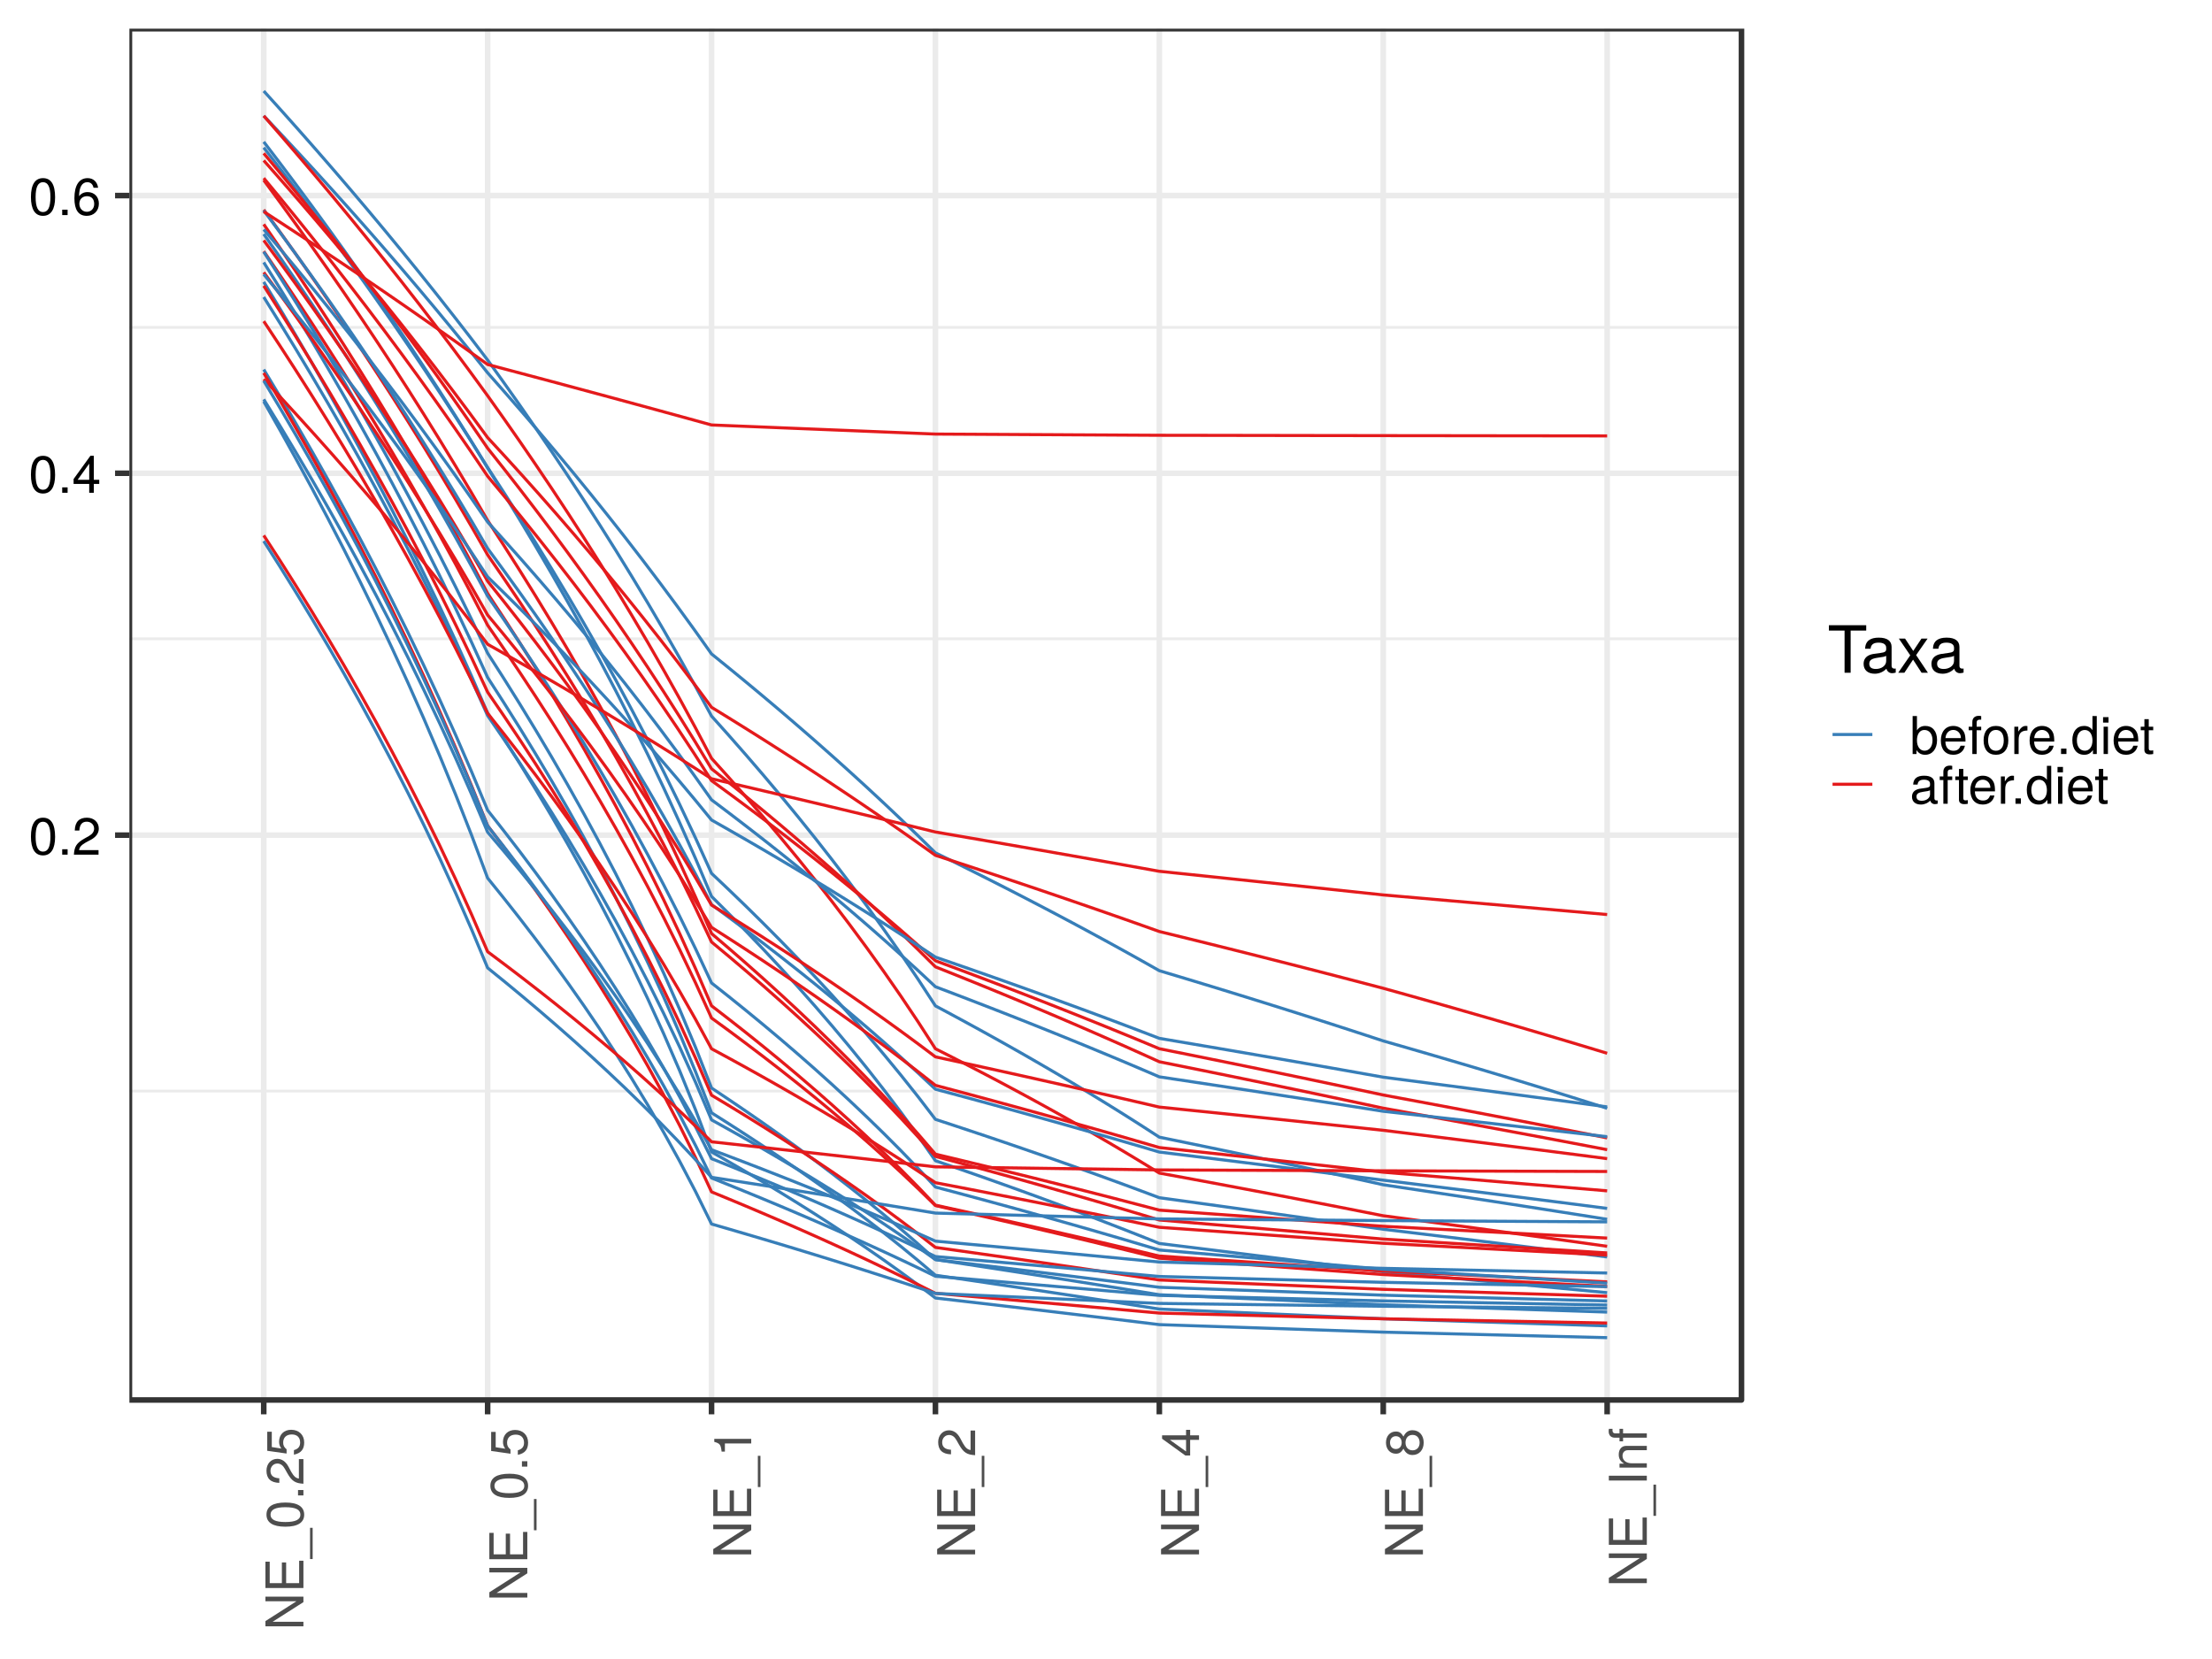 <?xml version="1.0" encoding="UTF-8"?>
<svg xmlns="http://www.w3.org/2000/svg" xmlns:xlink="http://www.w3.org/1999/xlink" width="768pt" height="576pt" viewBox="0 0 768 576" version="1.1">
<defs>
<g>
<symbol overflow="visible" id="glyph0-0">
<path style="stroke:none;" d=""/>
</symbol>
<symbol overflow="visible" id="glyph0-1">
<path style="stroke:none;" d="M 9.172 -6.172 C 9.172 -10.625 7.766 -12.828 4.969 -12.828 C 2.203 -12.828 0.781 -10.578 0.781 -6.281 C 0.781 -1.953 2.219 0.266 4.969 0.266 C 7.688 0.266 9.172 -1.953 9.172 -6.172 Z M 7.547 -6.312 C 7.547 -2.672 6.719 -1.047 4.938 -1.047 C 3.25 -1.047 2.406 -2.75 2.406 -6.266 C 2.406 -9.766 3.25 -11.422 4.969 -11.422 C 6.688 -11.422 7.547 -9.75 7.547 -6.312 Z M 7.547 -6.312 "/>
</symbol>
<symbol overflow="visible" id="glyph0-2">
<path style="stroke:none;" d="M 3.453 0 L 3.453 -1.875 L 1.578 -1.875 L 1.578 0 Z M 3.453 0 "/>
</symbol>
<symbol overflow="visible" id="glyph0-3">
<path style="stroke:none;" d="M 9.25 -9.062 C 9.25 -11.234 7.562 -12.828 5.141 -12.828 C 2.516 -12.828 1 -11.484 0.906 -8.375 L 2.5 -8.375 C 2.625 -10.531 3.516 -11.438 5.078 -11.438 C 6.531 -11.438 7.625 -10.406 7.625 -9.031 C 7.625 -8.016 7.016 -7.141 5.875 -6.5 L 4.219 -5.562 C 1.531 -4.031 0.766 -2.828 0.609 0 L 9.156 0 L 9.156 -1.578 L 2.406 -1.578 C 2.562 -2.625 3.141 -3.297 4.719 -4.219 L 6.531 -5.188 C 8.328 -6.156 9.25 -7.484 9.25 -9.062 Z M 9.25 -9.062 "/>
</symbol>
<symbol overflow="visible" id="glyph0-4">
<path style="stroke:none;" d="M 9.406 -3.078 L 9.406 -4.5 L 7.516 -4.5 L 7.516 -12.828 L 6.328 -12.828 L 0.5 -4.766 L 0.5 -3.078 L 5.922 -3.078 L 5.922 0 L 7.516 0 L 7.516 -3.078 Z M 5.922 -4.5 L 1.906 -4.5 L 5.922 -10.109 Z M 5.922 -4.5 "/>
</symbol>
<symbol overflow="visible" id="glyph0-5">
<path style="stroke:none;" d="M 9.281 -3.984 C 9.281 -6.375 7.656 -7.984 5.359 -7.984 C 4.094 -7.984 3.094 -7.484 2.406 -6.547 C 2.422 -9.688 3.438 -11.422 5.266 -11.422 C 6.391 -11.422 7.172 -10.719 7.422 -9.484 L 9.016 -9.484 C 8.703 -11.578 7.328 -12.828 5.375 -12.828 C 2.391 -12.828 0.781 -10.312 0.781 -5.844 C 0.781 -1.844 2.156 0.266 5.078 0.266 C 7.531 0.266 9.281 -1.469 9.281 -3.984 Z M 7.656 -3.859 C 7.656 -2.25 6.562 -1.141 5.109 -1.141 C 3.625 -1.141 2.5 -2.297 2.5 -3.938 C 2.5 -5.531 3.578 -6.562 5.156 -6.562 C 6.688 -6.562 7.656 -5.578 7.656 -3.859 Z M 7.656 -3.859 "/>
</symbol>
<symbol overflow="visible" id="glyph0-6">
<path style="stroke:none;" d="M 9.469 -4.844 C 9.469 -7.922 7.906 -9.75 5.406 -9.75 C 4.109 -9.75 3.188 -9.266 2.484 -8.203 L 2.484 -13.188 L 0.984 -13.188 L 0.984 0 L 2.328 0 L 2.328 -1.359 C 3.062 -0.25 4.016 0.266 5.344 0.266 C 7.828 0.266 9.469 -1.766 9.469 -4.844 Z M 7.891 -4.766 C 7.891 -2.609 6.766 -1.141 5.125 -1.141 C 3.531 -1.141 2.484 -2.594 2.484 -4.734 C 2.484 -6.969 3.531 -8.406 5.125 -8.344 C 6.797 -8.344 7.891 -6.875 7.891 -4.766 Z M 7.891 -4.766 "/>
</symbol>
<symbol overflow="visible" id="glyph0-7">
<path style="stroke:none;" d="M 9.281 -4.312 C 9.281 -5.688 9.172 -6.547 8.906 -7.25 C 8.281 -8.812 6.844 -9.75 5.062 -9.75 C 2.422 -9.75 0.719 -7.797 0.719 -4.688 C 0.719 -1.578 2.375 0.266 5.031 0.266 C 7.203 0.266 8.703 -0.953 9.078 -2.875 L 7.562 -2.875 C 7.141 -1.625 6.297 -1.125 5.078 -1.125 C 3.516 -1.125 2.328 -2.141 2.297 -4.312 Z M 7.672 -5.641 C 7.672 -5.641 7.672 -5.578 7.656 -5.531 L 2.328 -5.531 C 2.453 -7.219 3.531 -8.359 5.047 -8.359 C 6.531 -8.359 7.672 -7.125 7.672 -5.641 Z M 7.672 -5.641 "/>
</symbol>
<symbol overflow="visible" id="glyph0-8">
<path style="stroke:none;" d="M 4.672 -8.25 L 4.672 -9.484 L 3.094 -9.484 L 3.094 -10.969 C 3.094 -11.594 3.453 -11.922 4.141 -11.922 C 4.266 -11.922 4.328 -11.922 4.672 -11.906 L 4.672 -13.156 C 4.328 -13.234 4.125 -13.25 3.812 -13.25 C 2.422 -13.25 1.594 -12.453 1.594 -11.094 L 1.594 -9.484 L 0.328 -9.484 L 0.328 -8.25 L 1.594 -8.25 L 1.594 0 L 3.094 0 L 3.094 -8.25 Z M 4.672 -8.25 "/>
</symbol>
<symbol overflow="visible" id="glyph0-9">
<path style="stroke:none;" d="M 9.234 -4.672 C 9.234 -7.938 7.656 -9.75 4.922 -9.75 C 2.266 -9.75 0.656 -7.922 0.656 -4.734 C 0.656 -1.562 2.25 0.266 4.938 0.266 C 7.594 0.266 9.234 -1.562 9.234 -4.672 Z M 7.656 -4.688 C 7.656 -2.453 6.609 -1.125 4.938 -1.125 C 3.25 -1.125 2.219 -2.438 2.219 -4.734 C 2.219 -7.016 3.25 -8.359 4.938 -8.359 C 6.641 -8.359 7.656 -7.031 7.656 -4.688 Z M 7.656 -4.688 "/>
</symbol>
<symbol overflow="visible" id="glyph0-10">
<path style="stroke:none;" d="M 5.812 -8.156 L 5.812 -9.703 C 5.562 -9.734 5.422 -9.75 5.234 -9.75 C 4.25 -9.75 3.516 -9.172 2.641 -7.766 L 2.641 -9.484 L 1.266 -9.484 L 1.266 0 L 2.766 0 L 2.766 -4.922 C 2.766 -7.062 3.469 -8.125 5.812 -8.156 Z M 5.812 -8.156 "/>
</symbol>
<symbol overflow="visible" id="glyph0-11">
<path style="stroke:none;" d="M 8.953 0 L 8.953 -13.188 L 7.453 -13.188 L 7.453 -8.281 C 6.828 -9.25 5.812 -9.75 4.547 -9.75 C 2.078 -9.75 0.469 -7.859 0.469 -4.828 C 0.469 -1.625 2.047 0.266 4.594 0.266 C 5.906 0.266 6.797 -0.219 7.625 -1.391 L 7.625 0 Z M 7.453 -4.703 C 7.453 -2.516 6.406 -1.141 4.812 -1.141 C 3.141 -1.141 2.047 -2.531 2.047 -4.734 C 2.047 -6.953 3.141 -8.344 4.797 -8.344 C 6.422 -8.344 7.453 -6.891 7.453 -4.703 Z M 7.453 -4.703 "/>
</symbol>
<symbol overflow="visible" id="glyph0-12">
<path style="stroke:none;" d="M 2.766 0 L 2.766 -9.484 L 1.266 -9.484 L 1.266 0 Z M 2.969 -10.906 L 2.969 -12.797 L 1.078 -12.797 L 1.078 -10.906 Z M 2.969 -10.906 "/>
</symbol>
<symbol overflow="visible" id="glyph0-13">
<path style="stroke:none;" d="M 4.594 0 L 4.594 -1.266 C 4.391 -1.219 4.156 -1.188 3.875 -1.188 C 3.219 -1.188 3.047 -1.375 3.047 -2.047 L 3.047 -8.25 L 4.594 -8.25 L 4.594 -9.484 L 3.047 -9.484 L 3.047 -12.094 L 1.531 -12.094 L 1.531 -9.484 L 0.25 -9.484 L 0.25 -8.25 L 1.531 -8.25 L 1.531 -1.375 C 1.531 -0.422 2.188 0.125 3.359 0.125 C 3.734 0.125 4.094 0.094 4.594 0 Z M 4.594 0 "/>
</symbol>
<symbol overflow="visible" id="glyph0-14">
<path style="stroke:none;" d="M 9.688 -0.031 L 9.688 -1.172 C 9.516 -1.141 9.438 -1.141 9.359 -1.141 C 8.828 -1.141 8.547 -1.406 8.547 -1.875 L 8.547 -7.172 C 8.547 -8.844 7.312 -9.75 4.969 -9.75 C 2.672 -9.75 1.266 -8.859 1.172 -6.672 L 2.703 -6.672 C 2.828 -7.828 3.516 -8.359 4.922 -8.359 C 6.281 -8.359 7.031 -7.859 7.031 -6.953 L 7.031 -6.547 C 7.031 -5.922 6.656 -5.641 5.469 -5.5 C 3.328 -5.234 3 -5.156 2.422 -4.922 C 1.328 -4.469 0.766 -3.625 0.766 -2.453 C 0.766 -0.734 1.953 0.266 3.875 0.266 C 5.078 0.266 6.266 -0.234 7.094 -1.125 C 7.25 -0.391 7.906 0.125 8.656 0.125 C 8.953 0.125 9.188 0.094 9.688 -0.031 Z M 7.031 -3.281 C 7.031 -1.922 5.656 -1.047 4.203 -1.047 C 3.016 -1.047 2.328 -1.469 2.328 -2.5 C 2.328 -3.484 3 -3.922 4.609 -4.156 C 6.203 -4.375 6.531 -4.453 7.031 -4.688 Z M 7.031 -3.281 "/>
</symbol>
<symbol overflow="visible" id="glyph1-0">
<path style="stroke:none;" d=""/>
</symbol>
<symbol overflow="visible" id="glyph1-1">
<path style="stroke:none;" d="M 0 -11.688 L -13.188 -11.688 L -13.188 -10.094 L -2.406 -10.094 L -13.188 -3.203 L -13.188 -1.375 L 0 -1.375 L 0 -2.969 L -10.688 -2.969 L 0 -9.781 Z M 0 -11.688 "/>
</symbol>
<symbol overflow="visible" id="glyph1-2">
<path style="stroke:none;" d="M 0 -11.094 L -1.484 -11.094 L -1.484 -3.312 L -6 -3.312 L -6 -10.5 L -7.484 -10.5 L -7.484 -3.312 L -11.703 -3.312 L -11.703 -10.766 L -13.188 -10.766 L -13.188 -1.625 L 0 -1.625 Z M 0 -11.094 "/>
</symbol>
<symbol overflow="visible" id="glyph1-3">
<path style="stroke:none;" d="M 3.203 -10.453 L 2.297 -10.453 L 2.297 0.391 L 3.203 0.391 Z M 3.203 -10.453 "/>
</symbol>
<symbol overflow="visible" id="glyph1-4">
<path style="stroke:none;" d="M -6.172 -9.172 C -10.625 -9.172 -12.828 -7.766 -12.828 -4.969 C -12.828 -2.203 -10.578 -0.781 -6.281 -0.781 C -1.953 -0.781 0.266 -2.219 0.266 -4.969 C 0.266 -7.688 -1.953 -9.172 -6.172 -9.172 Z M -6.312 -7.547 C -2.672 -7.547 -1.047 -6.719 -1.047 -4.938 C -1.047 -3.25 -2.75 -2.406 -6.266 -2.406 C -9.766 -2.406 -11.422 -3.25 -11.422 -4.969 C -11.422 -6.688 -9.75 -7.547 -6.312 -7.547 Z M -6.312 -7.547 "/>
</symbol>
<symbol overflow="visible" id="glyph1-5">
<path style="stroke:none;" d="M 0 -3.453 L -1.875 -3.453 L -1.875 -1.578 L 0 -1.578 Z M 0 -3.453 "/>
</symbol>
<symbol overflow="visible" id="glyph1-6">
<path style="stroke:none;" d="M -9.062 -9.25 C -11.234 -9.25 -12.828 -7.562 -12.828 -5.141 C -12.828 -2.516 -11.484 -1 -8.375 -0.906 L -8.375 -2.5 C -10.531 -2.625 -11.438 -3.516 -11.438 -5.078 C -11.438 -6.531 -10.406 -7.625 -9.031 -7.625 C -8.016 -7.625 -7.141 -7.016 -6.5 -5.875 L -5.562 -4.219 C -4.031 -1.531 -2.828 -0.766 0 -0.609 L 0 -9.156 L -1.578 -9.156 L -1.578 -2.406 C -2.625 -2.562 -3.297 -3.141 -4.219 -4.719 L -5.188 -6.531 C -6.156 -8.328 -7.484 -9.25 -9.062 -9.25 Z M -9.062 -9.25 "/>
</symbol>
<symbol overflow="visible" id="glyph1-7">
<path style="stroke:none;" d="M -4.25 -9.281 C -6.781 -9.281 -8.453 -7.594 -8.453 -5.141 C -8.453 -4.234 -8.219 -3.516 -7.672 -2.766 L -10.984 -3.281 L -10.984 -8.609 L -12.562 -8.609 L -12.562 -1.984 L -5.844 -1.031 L -5.844 -2.5 C -6.734 -3.234 -7.031 -3.859 -7.031 -4.844 C -7.031 -6.562 -5.938 -7.656 -4.031 -7.656 C -2.188 -7.656 -1.141 -6.594 -1.141 -4.844 C -1.141 -3.453 -1.844 -2.609 -3.297 -2.219 L -3.297 -0.641 C -0.734 -1.156 0.266 -2.609 0.266 -4.891 C 0.266 -7.469 -1.531 -9.281 -4.25 -9.281 Z M -4.25 -9.281 "/>
</symbol>
<symbol overflow="visible" id="glyph1-8">
<path style="stroke:none;" d="M 0 -6.281 L -12.828 -6.281 L -12.828 -5.234 C -10.859 -4.672 -10.578 -4.312 -10.281 -1.844 L -9.141 -1.844 L -9.141 -4.688 L 0 -4.688 Z M 0 -6.281 "/>
</symbol>
<symbol overflow="visible" id="glyph1-9">
<path style="stroke:none;" d="M -3.078 -9.406 L -4.5 -9.406 L -4.5 -7.516 L -12.828 -7.516 L -12.828 -6.328 L -4.766 -0.5 L -3.078 -0.5 L -3.078 -5.922 L 0 -5.922 L 0 -7.516 L -3.078 -7.516 Z M -4.5 -5.922 L -4.5 -1.906 L -10.109 -5.922 Z M -4.5 -5.922 "/>
</symbol>
<symbol overflow="visible" id="glyph1-10">
<path style="stroke:none;" d="M -3.625 -9.281 C -5.047 -9.281 -6.047 -8.562 -6.75 -7.078 C -7.547 -8.391 -8.203 -8.828 -9.406 -8.828 C -11.422 -8.828 -12.828 -7.25 -12.828 -4.969 C -12.828 -2.719 -11.422 -1.125 -9.406 -1.125 C -8.219 -1.125 -7.562 -1.562 -6.75 -2.859 C -6.047 -1.391 -5.047 -0.672 -3.641 -0.672 C -1.281 -0.672 0.266 -2.438 0.266 -4.969 C 0.266 -7.516 -1.281 -9.281 -3.625 -9.281 Z M -9.375 -7.203 C -8.172 -7.203 -7.375 -6.312 -7.375 -4.969 C -7.375 -3.641 -8.172 -2.75 -9.391 -2.75 C -10.625 -2.75 -11.422 -3.641 -11.422 -4.969 C -11.422 -6.328 -10.625 -7.203 -9.375 -7.203 Z M -3.594 -7.656 C -2.078 -7.656 -1.141 -6.562 -1.141 -4.938 C -1.141 -3.391 -2.094 -2.297 -3.594 -2.297 C -5.109 -2.297 -6.047 -3.391 -6.047 -4.969 C -6.047 -6.562 -5.109 -7.656 -3.594 -7.656 Z M -3.594 -7.656 "/>
</symbol>
<symbol overflow="visible" id="glyph1-11">
<path style="stroke:none;" d="M 0 -3.484 L -13.188 -3.484 L -13.188 -1.812 L 0 -1.812 Z M 0 -3.484 "/>
</symbol>
<symbol overflow="visible" id="glyph1-12">
<path style="stroke:none;" d="M 0 -8.812 L -7.172 -8.812 C -8.734 -8.812 -9.75 -7.641 -9.75 -5.812 C -9.75 -4.391 -9.203 -3.484 -7.891 -2.656 L -9.484 -2.656 L -9.484 -1.266 L 0 -1.266 L 0 -2.766 L -5.234 -2.766 C -7.172 -2.766 -8.438 -3.812 -8.438 -5.359 C -8.438 -6.547 -7.703 -7.312 -6.562 -7.312 L 0 -7.312 Z M 0 -8.812 "/>
</symbol>
<symbol overflow="visible" id="glyph1-13">
<path style="stroke:none;" d="M -8.25 -4.672 L -9.484 -4.672 L -9.484 -3.094 L -10.969 -3.094 C -11.594 -3.094 -11.922 -3.453 -11.922 -4.141 C -11.922 -4.266 -11.922 -4.328 -11.906 -4.672 L -13.156 -4.672 C -13.234 -4.328 -13.25 -4.125 -13.25 -3.812 C -13.25 -2.422 -12.453 -1.594 -11.094 -1.594 L -9.484 -1.594 L -9.484 -0.328 L -8.25 -0.328 L -8.25 -1.594 L 0 -1.594 L 0 -3.094 L -8.25 -3.094 Z M -8.25 -4.672 "/>
</symbol>
<symbol overflow="visible" id="glyph2-0">
<path style="stroke:none;" d=""/>
</symbol>
<symbol overflow="visible" id="glyph2-1">
<path style="stroke:none;" d="M 13.422 -14.641 L 13.422 -16.5 L 0.469 -16.5 L 0.469 -14.641 L 5.906 -14.641 L 5.906 0 L 8.016 0 L 8.016 -14.641 Z M 13.422 -14.641 "/>
</symbol>
<symbol overflow="visible" id="glyph2-2">
<path style="stroke:none;" d="M 12.109 -0.047 L 12.109 -1.469 C 11.906 -1.422 11.812 -1.422 11.703 -1.422 C 11.047 -1.422 10.672 -1.766 10.672 -2.359 L 10.672 -8.953 C 10.672 -11.062 9.141 -12.188 6.219 -12.188 C 3.344 -12.188 1.578 -11.094 1.469 -8.344 L 3.375 -8.344 C 3.531 -9.797 4.391 -10.453 6.156 -10.453 C 7.844 -10.453 8.797 -9.812 8.797 -8.688 L 8.797 -8.188 C 8.797 -7.391 8.328 -7.062 6.828 -6.875 C 4.156 -6.531 3.75 -6.453 3.031 -6.156 C 1.656 -5.594 0.953 -4.531 0.953 -3.078 C 0.953 -0.922 2.438 0.344 4.844 0.344 C 6.359 0.344 7.828 -0.297 8.875 -1.406 C 9.078 -0.5 9.891 0.156 10.812 0.156 C 11.203 0.156 11.5 0.109 12.109 -0.047 Z M 8.797 -4.094 C 8.797 -2.391 7.078 -1.312 5.25 -1.312 C 3.781 -1.312 2.922 -1.828 2.922 -3.125 C 2.922 -4.359 3.75 -4.906 5.766 -5.203 C 7.766 -5.469 8.172 -5.562 8.797 -5.859 Z M 8.797 -4.094 "/>
</symbol>
<symbol overflow="visible" id="glyph2-3">
<path style="stroke:none;" d="M 10.703 0 L 6.609 -6.125 L 10.594 -11.859 L 8.469 -11.859 L 5.609 -7.562 L 2.766 -11.859 L 0.609 -11.859 L 4.562 -6.047 L 0.391 0 L 2.531 0 L 5.547 -4.547 L 8.5 0 Z M 10.703 0 "/>
</symbol>
</g>
<clipPath id="clip1">
  <path d="M 44.93 9.961 L 605 9.961 L 605 487 L 44.93 487 Z M 44.93 9.961 "/>
</clipPath>
<clipPath id="clip2">
  <path d="M 44.93 378 L 605.637 378 L 605.637 380 L 44.93 380 Z M 44.93 378 "/>
</clipPath>
<clipPath id="clip3">
  <path d="M 44.93 221 L 605.637 221 L 605.637 223 L 44.93 223 Z M 44.93 221 "/>
</clipPath>
<clipPath id="clip4">
  <path d="M 44.93 113 L 605.637 113 L 605.637 115 L 44.93 115 Z M 44.93 113 "/>
</clipPath>
<clipPath id="clip5">
  <path d="M 44.93 288 L 605.637 288 L 605.637 291 L 44.93 291 Z M 44.93 288 "/>
</clipPath>
<clipPath id="clip6">
  <path d="M 44.93 163 L 605.637 163 L 605.637 166 L 44.93 166 Z M 44.93 163 "/>
</clipPath>
<clipPath id="clip7">
  <path d="M 44.93 66 L 605.637 66 L 605.637 69 L 44.93 69 Z M 44.93 66 "/>
</clipPath>
<clipPath id="clip8">
  <path d="M 90 9.961 L 93 9.961 L 93 487.07 L 90 487.07 Z M 90 9.961 "/>
</clipPath>
<clipPath id="clip9">
  <path d="M 168 9.961 L 171 9.961 L 171 487.07 L 168 487.07 Z M 168 9.961 "/>
</clipPath>
<clipPath id="clip10">
  <path d="M 246 9.961 L 249 9.961 L 249 487.07 L 246 487.07 Z M 246 9.961 "/>
</clipPath>
<clipPath id="clip11">
  <path d="M 323 9.961 L 326 9.961 L 326 487.07 L 323 487.07 Z M 323 9.961 "/>
</clipPath>
<clipPath id="clip12">
  <path d="M 401 9.961 L 404 9.961 L 404 487.07 L 401 487.07 Z M 401 9.961 "/>
</clipPath>
<clipPath id="clip13">
  <path d="M 479 9.961 L 482 9.961 L 482 487.07 L 479 487.07 Z M 479 9.961 "/>
</clipPath>
<clipPath id="clip14">
  <path d="M 557 9.961 L 559 9.961 L 559 487.07 L 557 487.07 Z M 557 9.961 "/>
</clipPath>
<clipPath id="clip15">
  <path d="M 44.93 9.961 L 605.637 9.961 L 605.637 487.07 L 44.93 487.07 Z M 44.93 9.961 "/>
</clipPath>
</defs>
<g id="surface6350">
<rect x="0" y="0" width="768" height="576" style="fill:rgb(100%,100%,100%);fill-opacity:1;stroke:none;"/>
<rect x="0" y="0" width="768" height="576" style="fill:rgb(100%,100%,100%);fill-opacity:1;stroke:none;"/>
<path style="fill:none;stroke-width:1.94;stroke-linecap:round;stroke-linejoin:round;stroke:rgb(100%,100%,100%);stroke-opacity:1;stroke-miterlimit:10;" d="M 0 576 L 768 576 L 768 0 L 0 0 Z M 0 576 "/>
<g clip-path="url(#clip1)" clip-rule="nonzero">
<path style=" stroke:none;fill-rule:nonzero;fill:rgb(100%,100%,100%);fill-opacity:1;" d="M 44.93 486.07 L 604.637 486.07 L 604.637 9.961 L 44.93 9.961 Z M 44.93 486.07 "/>
</g>
<g clip-path="url(#clip2)" clip-rule="nonzero">
<path style="fill:none;stroke-width:0.97;stroke-linecap:butt;stroke-linejoin:round;stroke:rgb(92.157%,92.157%,92.157%);stroke-opacity:1;stroke-miterlimit:10;" d="M 44.93 378.801 L 604.637 378.801 "/>
</g>
<g clip-path="url(#clip3)" clip-rule="nonzero">
<path style="fill:none;stroke-width:0.97;stroke-linecap:butt;stroke-linejoin:round;stroke:rgb(92.157%,92.157%,92.157%);stroke-opacity:1;stroke-miterlimit:10;" d="M 44.93 221.781 L 604.637 221.781 "/>
</g>
<g clip-path="url(#clip4)" clip-rule="nonzero">
<path style="fill:none;stroke-width:0.97;stroke-linecap:butt;stroke-linejoin:round;stroke:rgb(92.157%,92.157%,92.157%);stroke-opacity:1;stroke-miterlimit:10;" d="M 44.93 113.676 L 604.637 113.676 "/>
</g>
<g clip-path="url(#clip5)" clip-rule="nonzero">
<path style="fill:none;stroke-width:1.94;stroke-linecap:butt;stroke-linejoin:round;stroke:rgb(92.157%,92.157%,92.157%);stroke-opacity:1;stroke-miterlimit:10;" d="M 44.93 289.953 L 604.637 289.953 "/>
</g>
<g clip-path="url(#clip6)" clip-rule="nonzero">
<path style="fill:none;stroke-width:1.94;stroke-linecap:butt;stroke-linejoin:round;stroke:rgb(92.157%,92.157%,92.157%);stroke-opacity:1;stroke-miterlimit:10;" d="M 44.93 164.309 L 604.637 164.309 "/>
</g>
<g clip-path="url(#clip7)" clip-rule="nonzero">
<path style="fill:none;stroke-width:1.94;stroke-linecap:butt;stroke-linejoin:round;stroke:rgb(92.157%,92.157%,92.157%);stroke-opacity:1;stroke-miterlimit:10;" d="M 44.93 67.898 L 604.637 67.898 "/>
</g>
<g clip-path="url(#clip8)" clip-rule="nonzero">
<path style="fill:none;stroke-width:1.94;stroke-linecap:butt;stroke-linejoin:round;stroke:rgb(92.157%,92.157%,92.157%);stroke-opacity:1;stroke-miterlimit:10;" d="M 91.57 486.07 L 91.57 9.961 "/>
</g>
<g clip-path="url(#clip9)" clip-rule="nonzero">
<path style="fill:none;stroke-width:1.94;stroke-linecap:butt;stroke-linejoin:round;stroke:rgb(92.157%,92.157%,92.157%);stroke-opacity:1;stroke-miterlimit:10;" d="M 169.309 486.07 L 169.309 9.961 "/>
</g>
<g clip-path="url(#clip10)" clip-rule="nonzero">
<path style="fill:none;stroke-width:1.94;stroke-linecap:butt;stroke-linejoin:round;stroke:rgb(92.157%,92.157%,92.157%);stroke-opacity:1;stroke-miterlimit:10;" d="M 247.047 486.07 L 247.047 9.961 "/>
</g>
<g clip-path="url(#clip11)" clip-rule="nonzero">
<path style="fill:none;stroke-width:1.94;stroke-linecap:butt;stroke-linejoin:round;stroke:rgb(92.157%,92.157%,92.157%);stroke-opacity:1;stroke-miterlimit:10;" d="M 324.781 486.07 L 324.781 9.961 "/>
</g>
<g clip-path="url(#clip12)" clip-rule="nonzero">
<path style="fill:none;stroke-width:1.94;stroke-linecap:butt;stroke-linejoin:round;stroke:rgb(92.157%,92.157%,92.157%);stroke-opacity:1;stroke-miterlimit:10;" d="M 402.52 486.07 L 402.52 9.961 "/>
</g>
<g clip-path="url(#clip13)" clip-rule="nonzero">
<path style="fill:none;stroke-width:1.94;stroke-linecap:butt;stroke-linejoin:round;stroke:rgb(92.157%,92.157%,92.157%);stroke-opacity:1;stroke-miterlimit:10;" d="M 480.258 486.07 L 480.258 9.961 "/>
</g>
<g clip-path="url(#clip14)" clip-rule="nonzero">
<path style="fill:none;stroke-width:1.94;stroke-linecap:butt;stroke-linejoin:round;stroke:rgb(92.157%,92.157%,92.157%);stroke-opacity:1;stroke-miterlimit:10;" d="M 557.996 486.07 L 557.996 9.961 "/>
</g>
<path style="fill:none;stroke-width:1.067;stroke-linecap:butt;stroke-linejoin:round;stroke:rgb(21.569%,49.412%,72.157%);stroke-opacity:1;stroke-miterlimit:10;" d="M 91.57 31.605 L 97.551 38.23 L 103.531 44.938 L 109.512 51.73 L 115.492 58.605 L 121.469 65.57 L 127.449 72.633 L 133.43 79.789 L 139.41 87.047 L 145.391 94.41 L 151.371 101.883 L 157.348 109.473 L 163.328 117.18 L 169.309 125.016 L 174.859 132.746 L 180.414 140.605 L 185.965 148.605 L 191.52 156.75 L 197.07 165.051 L 202.625 173.516 L 208.176 182.152 L 213.73 190.977 L 219.281 200 L 224.836 209.23 L 230.387 218.695 L 235.941 228.398 L 241.492 238.371 L 247.047 248.633 L 253.027 255.309 L 259.004 262.117 L 264.984 269.066 L 270.965 276.172 L 276.945 283.438 L 282.926 290.879 L 288.902 298.508 L 294.883 306.34 L 300.863 314.391 L 306.844 322.684 L 312.824 331.238 L 318.805 340.078 L 324.781 349.242 L 330.762 352.441 L 336.742 355.684 L 342.723 358.973 L 348.703 362.309 L 354.684 365.691 L 360.66 369.125 L 366.641 372.613 L 372.621 376.156 L 378.602 379.762 L 384.582 383.426 L 390.562 387.156 L 396.539 390.953 L 402.52 394.824 L 408.5 396.047 L 414.48 397.277 L 420.461 398.516 L 426.438 399.758 L 432.418 401.012 L 438.398 402.273 L 444.379 403.543 L 450.359 404.82 L 456.34 406.109 L 462.316 407.406 L 468.297 408.711 L 474.277 410.023 L 480.258 411.348 L 486.238 412.242 L 492.219 413.141 L 498.195 414.043 L 504.176 414.949 L 516.137 416.777 L 522.117 417.699 L 528.094 418.625 L 534.074 419.555 L 540.055 420.492 L 546.035 421.434 L 552.016 422.379 L 557.996 423.332 "/>
<path style="fill:none;stroke-width:1.067;stroke-linecap:butt;stroke-linejoin:round;stroke:rgb(21.569%,49.412%,72.157%);stroke-opacity:1;stroke-miterlimit:10;" d="M 91.57 40.211 L 97.551 46.559 L 103.531 52.98 L 109.512 59.48 L 115.492 66.059 L 121.469 72.719 L 127.449 79.469 L 133.43 86.309 L 139.41 93.238 L 145.391 100.27 L 151.371 107.398 L 157.348 114.637 L 163.328 121.984 L 169.309 129.449 L 175.289 136.219 L 181.27 143.086 L 187.246 150.062 L 193.227 157.148 L 199.207 164.352 L 205.188 171.68 L 211.168 179.133 L 217.148 186.727 L 223.125 194.465 L 229.105 202.355 L 235.086 210.41 L 241.066 218.637 L 247.047 227.047 L 253.027 231.891 L 259.004 236.797 L 264.984 241.777 L 270.965 246.824 L 276.945 251.949 L 282.926 257.152 L 288.902 262.434 L 294.883 267.805 L 300.863 273.262 L 306.844 278.816 L 312.824 284.473 L 318.805 290.23 L 324.781 296.102 L 330.762 299.047 L 336.742 302.023 L 342.723 305.027 L 348.703 308.066 L 354.684 311.137 L 360.66 314.242 L 366.641 317.379 L 372.621 320.555 L 378.602 323.77 L 384.582 327.02 L 390.562 330.312 L 396.539 333.645 L 402.52 337.023 L 408.5 338.816 L 414.48 340.621 L 420.461 342.441 L 426.438 344.273 L 432.418 346.117 L 438.398 347.977 L 444.379 349.852 L 450.359 351.738 L 456.34 353.641 L 462.316 355.559 L 468.297 357.492 L 474.277 359.441 L 480.258 361.406 L 486.238 363.121 L 492.219 364.852 L 498.195 366.59 L 504.176 368.348 L 510.156 370.113 L 516.137 371.898 L 522.117 373.695 L 528.094 375.504 L 534.074 377.332 L 540.055 379.176 L 546.035 381.035 L 552.016 382.91 L 557.996 384.801 "/>
<path style="fill:none;stroke-width:1.067;stroke-linecap:butt;stroke-linejoin:round;stroke:rgb(89.412%,10.196%,10.98%);stroke-opacity:1;stroke-miterlimit:10;" d="M 91.57 40.23 L 97.551 47.09 L 103.531 54.039 L 109.512 61.078 L 115.492 68.211 L 121.469 75.445 L 127.449 82.777 L 133.43 90.219 L 139.41 97.773 L 145.391 105.445 L 151.371 113.234 L 157.348 121.156 L 163.328 129.215 L 169.309 137.414 L 174.859 145.23 L 180.414 153.184 L 185.965 161.289 L 191.52 169.543 L 197.07 177.965 L 202.625 186.562 L 208.176 195.344 L 213.73 204.324 L 219.281 213.516 L 224.836 222.934 L 230.387 232.602 L 235.941 242.531 L 241.492 252.754 L 247.047 263.293 L 253.027 269.93 L 259.004 276.707 L 264.984 283.633 L 270.965 290.719 L 276.945 297.973 L 282.926 305.41 L 288.902 313.043 L 294.883 320.891 L 300.863 328.973 L 306.844 337.309 L 312.824 345.926 L 318.805 354.852 L 324.781 364.129 L 330.762 367.156 L 336.742 370.227 L 342.723 373.336 L 348.703 376.492 L 354.684 379.695 L 360.66 382.945 L 366.641 386.25 L 372.621 389.605 L 378.602 393.016 L 384.582 396.488 L 390.562 400.02 L 396.539 403.621 L 402.52 407.289 L 408.5 408.387 L 414.48 409.492 L 420.461 410.602 L 426.438 411.723 L 432.418 412.848 L 438.398 413.977 L 444.379 415.117 L 450.359 416.262 L 456.34 417.418 L 462.316 418.578 L 468.297 419.746 L 474.277 420.926 L 480.258 422.109 L 486.238 422.902 L 492.219 423.699 L 498.195 424.496 L 504.176 425.301 L 516.137 426.918 L 522.117 427.734 L 528.094 428.555 L 534.074 429.375 L 540.055 430.203 L 546.035 431.035 L 552.016 431.871 L 557.996 432.711 "/>
<path style="fill:none;stroke-width:1.067;stroke-linecap:butt;stroke-linejoin:round;stroke:rgb(21.569%,49.412%,72.157%);stroke-opacity:1;stroke-miterlimit:10;" d="M 91.57 49.246 L 97.125 56.539 L 102.676 63.934 L 108.23 71.434 L 113.781 79.039 L 119.336 86.762 L 124.887 94.605 L 130.441 102.574 L 135.992 110.672 L 141.547 118.91 L 147.098 127.293 L 152.652 135.828 L 158.203 144.527 L 163.758 153.398 L 169.309 162.449 L 174.859 171.336 L 180.414 180.41 L 185.965 189.688 L 191.52 199.188 L 197.07 208.918 L 202.625 218.902 L 208.176 229.16 L 213.73 239.719 L 219.281 250.598 L 224.836 261.836 L 230.387 273.469 L 235.941 285.543 L 241.492 298.109 L 247.047 311.234 L 253.027 317.207 L 259.004 323.312 L 264.984 329.562 L 270.965 335.961 L 276.945 342.523 L 282.926 349.262 L 288.902 356.191 L 294.883 363.332 L 300.863 370.699 L 306.844 378.32 L 312.824 386.223 L 318.805 394.438 L 324.781 403.004 L 330.762 405.059 L 336.742 407.133 L 342.723 409.234 L 348.703 411.359 L 354.684 413.508 L 360.66 415.684 L 366.641 417.887 L 372.621 420.117 L 378.602 422.375 L 384.582 424.664 L 390.562 426.984 L 396.539 429.34 L 402.52 431.73 L 408.5 432.465 L 414.48 433.203 L 420.461 433.945 L 426.438 434.691 L 432.418 435.441 L 444.379 436.949 L 450.359 437.711 L 456.34 438.477 L 462.316 439.242 L 474.277 440.789 L 480.258 441.57 L 486.238 442.113 L 492.219 442.664 L 498.195 443.211 L 504.176 443.762 L 516.137 444.871 L 522.117 445.43 L 528.094 445.988 L 534.074 446.547 L 552.016 448.246 L 557.996 448.816 "/>
<path style="fill:none;stroke-width:1.067;stroke-linecap:butt;stroke-linejoin:round;stroke:rgb(21.569%,49.412%,72.157%);stroke-opacity:1;stroke-miterlimit:10;" d="M 91.57 51.246 L 97.125 58.418 L 102.676 65.684 L 108.23 73.055 L 113.781 80.527 L 119.336 88.113 L 124.887 95.816 L 130.441 103.637 L 135.992 111.586 L 141.547 119.672 L 147.098 127.895 L 152.652 136.266 L 158.203 144.793 L 163.758 153.484 L 169.309 162.352 L 174.859 170.855 L 180.414 179.531 L 185.965 188.395 L 191.52 197.453 L 197.07 206.727 L 202.625 216.227 L 208.176 225.977 L 213.73 235.988 L 219.281 246.289 L 224.836 256.906 L 230.387 267.867 L 235.941 279.215 L 241.492 290.984 L 247.047 303.23 L 253.027 308.891 L 259.004 314.66 L 264.984 320.555 L 270.965 326.582 L 276.945 332.746 L 282.926 339.059 L 288.902 345.531 L 294.883 352.18 L 300.863 359.016 L 306.844 366.059 L 312.824 373.328 L 318.805 380.844 L 324.781 388.637 L 330.762 390.598 L 336.742 392.582 L 342.723 394.582 L 348.703 396.605 L 354.684 398.648 L 360.66 400.715 L 366.641 402.801 L 372.621 404.914 L 378.602 407.047 L 384.582 409.207 L 390.562 411.391 L 396.539 413.605 L 402.52 415.844 L 408.5 416.66 L 420.461 418.309 L 426.438 419.141 L 432.418 419.973 L 444.379 421.652 L 456.34 423.348 L 462.316 424.203 L 468.297 425.062 L 474.277 425.926 L 480.258 426.793 L 486.238 427.512 L 492.219 428.234 L 498.195 428.961 L 504.176 429.691 L 516.137 431.16 L 522.117 431.902 L 528.094 432.645 L 534.074 433.391 L 540.055 434.141 L 546.035 434.895 L 557.996 436.41 "/>
<path style="fill:none;stroke-width:1.067;stroke-linecap:butt;stroke-linejoin:round;stroke:rgb(89.412%,10.196%,10.98%);stroke-opacity:1;stroke-miterlimit:10;" d="M 91.57 53.23 L 97.551 60.406 L 103.531 67.684 L 109.512 75.062 L 115.492 82.547 L 121.469 90.141 L 127.449 97.855 L 133.43 105.688 L 139.41 113.652 L 145.391 121.75 L 151.371 129.988 L 157.348 138.375 L 163.328 146.918 L 169.309 155.629 L 174.859 162.625 L 180.414 169.734 L 185.965 176.969 L 191.52 184.328 L 197.07 191.82 L 202.625 199.461 L 208.176 207.246 L 213.73 215.195 L 219.281 223.316 L 224.836 231.617 L 230.387 240.113 L 235.941 248.82 L 241.492 257.754 L 247.047 266.93 L 253.027 271.695 L 259.004 276.535 L 264.984 281.445 L 270.965 286.438 L 276.945 291.516 L 282.926 296.676 L 288.902 301.93 L 294.883 307.277 L 300.863 312.73 L 306.844 318.289 L 312.824 323.961 L 318.805 329.758 L 324.781 335.688 L 330.762 338.07 L 336.742 340.477 L 342.723 342.906 L 348.703 345.359 L 354.684 347.836 L 360.66 350.34 L 366.641 352.867 L 372.621 355.422 L 378.602 358.008 L 384.582 360.621 L 390.562 363.262 L 396.539 365.934 L 402.52 368.637 L 408.5 369.836 L 414.48 371.043 L 420.461 372.254 L 426.438 373.473 L 432.418 374.695 L 438.398 375.93 L 444.379 377.168 L 450.359 378.414 L 456.34 379.668 L 462.316 380.93 L 468.297 382.195 L 474.277 383.473 L 480.258 384.758 L 486.238 385.828 L 492.219 386.91 L 498.195 387.992 L 504.176 389.082 L 510.156 390.18 L 516.137 391.281 L 522.117 392.391 L 528.094 393.504 L 534.074 394.625 L 540.055 395.754 L 546.035 396.887 L 552.016 398.027 L 557.996 399.172 "/>
<path style="fill:none;stroke-width:1.067;stroke-linecap:butt;stroke-linejoin:round;stroke:rgb(89.412%,10.196%,10.98%);stroke-opacity:1;stroke-miterlimit:10;" d="M 91.57 55.719 L 97.551 62.504 L 103.531 69.371 L 109.512 76.332 L 115.492 83.387 L 121.469 90.543 L 127.449 97.801 L 133.43 105.168 L 139.41 112.645 L 145.391 120.242 L 151.371 127.965 L 157.348 135.812 L 163.328 143.801 L 169.309 151.938 L 175.289 158.422 L 181.27 165.008 L 187.246 171.695 L 193.227 178.488 L 199.207 185.398 L 205.188 192.426 L 211.168 199.578 L 217.148 206.863 L 223.125 214.289 L 229.105 221.863 L 235.086 229.594 L 241.066 237.496 L 247.047 245.574 L 253.027 249.254 L 259.004 252.973 L 264.984 256.734 L 270.965 260.539 L 276.945 264.387 L 282.926 268.281 L 288.902 272.223 L 294.883 276.211 L 300.863 280.254 L 306.844 284.344 L 312.824 288.492 L 318.805 292.699 L 324.781 296.965 L 330.762 298.914 L 336.742 300.879 L 342.723 302.855 L 348.703 304.844 L 354.684 306.852 L 360.66 308.867 L 366.641 310.902 L 372.621 312.949 L 378.602 315.012 L 384.582 317.09 L 390.562 319.18 L 396.539 321.293 L 402.52 323.418 L 408.5 324.883 L 414.48 326.355 L 420.461 327.836 L 426.438 329.324 L 432.418 330.824 L 438.398 332.328 L 444.379 333.844 L 450.359 335.367 L 456.34 336.902 L 462.316 338.441 L 468.297 339.996 L 474.277 341.555 L 480.258 343.125 L 486.238 344.789 L 492.219 346.465 L 498.195 348.148 L 504.176 349.848 L 510.156 351.559 L 516.137 353.277 L 522.117 355.012 L 528.094 356.758 L 534.074 358.52 L 540.055 360.293 L 546.035 362.078 L 552.016 363.879 L 557.996 365.695 "/>
<path style="fill:none;stroke-width:1.067;stroke-linecap:butt;stroke-linejoin:round;stroke:rgb(89.412%,10.196%,10.98%);stroke-opacity:1;stroke-miterlimit:10;" d="M 91.57 61.84 L 97.551 69.074 L 103.531 76.414 L 109.512 83.855 L 115.492 91.41 L 121.469 99.078 L 127.449 106.867 L 133.43 114.785 L 139.41 122.836 L 145.391 131.027 L 151.371 139.363 L 157.348 147.859 L 163.328 156.516 L 169.309 165.352 L 175.289 172.535 L 181.27 179.848 L 187.246 187.289 L 193.227 194.871 L 199.207 202.602 L 205.188 210.484 L 211.168 218.535 L 217.148 226.762 L 223.125 235.18 L 229.105 243.797 L 235.086 252.633 L 241.066 261.707 L 247.047 271.035 L 253.027 275.406 L 259.004 279.84 L 264.984 284.34 L 270.965 288.902 L 276.945 293.535 L 282.926 298.242 L 288.902 303.023 L 294.883 307.887 L 300.863 312.836 L 306.844 317.871 L 312.824 323 L 318.805 328.23 L 324.781 333.562 L 330.762 335.785 L 336.742 338.027 L 342.723 340.285 L 348.703 342.566 L 354.684 344.867 L 360.66 347.191 L 366.641 349.539 L 372.621 351.906 L 378.602 354.297 L 384.582 356.715 L 390.562 359.156 L 396.539 361.621 L 402.52 364.113 L 408.5 365.309 L 414.48 366.512 L 420.461 367.723 L 426.438 368.938 L 432.418 370.16 L 438.398 371.387 L 444.379 372.621 L 450.359 373.863 L 456.34 375.113 L 462.316 376.371 L 468.297 377.633 L 474.277 378.906 L 480.258 380.184 L 486.238 381.293 L 492.219 382.406 L 498.195 383.527 L 504.176 384.652 L 510.156 385.785 L 516.137 386.926 L 522.117 388.07 L 528.094 389.223 L 534.074 390.379 L 540.055 391.543 L 546.035 392.715 L 552.016 393.891 L 557.996 395.078 "/>
<path style="fill:none;stroke-width:1.067;stroke-linecap:butt;stroke-linejoin:round;stroke:rgb(89.412%,10.196%,10.98%);stroke-opacity:1;stroke-miterlimit:10;" d="M 91.57 62.547 L 97.125 70.102 L 102.676 77.77 L 108.23 85.547 L 113.781 93.449 L 119.336 101.48 L 124.887 109.641 L 130.441 117.941 L 135.992 126.395 L 141.547 135 L 147.098 143.77 L 152.652 152.715 L 158.203 161.844 L 163.758 171.172 L 169.309 180.711 L 174.859 189.262 L 180.414 198 L 185.965 206.934 L 191.52 216.082 L 197.07 225.457 L 202.625 235.074 L 208.176 244.961 L 213.73 255.133 L 219.281 265.625 L 224.836 276.461 L 230.387 287.68 L 235.941 299.328 L 241.492 311.457 L 247.047 324.133 L 253.027 329.234 L 259.004 334.438 L 264.984 339.746 L 270.965 345.168 L 276.945 350.711 L 282.926 356.387 L 288.902 362.199 L 294.883 368.16 L 300.863 374.285 L 306.844 380.586 L 312.824 387.078 L 318.805 393.781 L 324.781 400.719 L 330.762 402.145 L 336.742 403.582 L 342.723 405.027 L 348.703 406.488 L 354.684 407.957 L 360.66 409.438 L 366.641 410.93 L 372.621 412.438 L 378.602 413.953 L 384.582 415.484 L 390.562 417.031 L 396.539 418.59 L 402.52 420.16 L 420.461 421.438 L 426.438 421.867 L 438.398 422.727 L 444.379 423.16 L 450.359 423.59 L 456.34 424.023 L 462.316 424.461 L 468.297 424.895 L 480.258 425.77 L 492.219 426.395 L 498.195 426.707 L 516.137 427.645 L 522.117 427.961 L 528.094 428.273 L 546.035 429.223 L 552.016 429.543 L 557.996 429.859 "/>
<path style="fill:none;stroke-width:1.067;stroke-linecap:butt;stroke-linejoin:round;stroke:rgb(89.412%,10.196%,10.98%);stroke-opacity:1;stroke-miterlimit:10;" d="M 91.57 72.816 L 97.125 80.445 L 102.676 88.191 L 108.23 96.059 L 113.781 104.051 L 119.336 112.176 L 124.887 120.438 L 130.441 128.852 L 135.992 137.418 L 141.547 146.148 L 147.098 155.051 L 152.652 164.141 L 158.203 173.426 L 163.758 182.922 L 169.309 192.645 L 174.859 200.715 L 180.414 208.957 L 185.965 217.379 L 191.52 225.996 L 197.07 234.816 L 202.625 243.863 L 208.176 253.148 L 213.73 262.691 L 219.281 272.523 L 224.836 282.664 L 230.387 293.148 L 235.941 304.008 L 241.492 315.297 L 247.047 327.062 L 253.027 332.031 L 259.004 337.102 L 264.984 342.27 L 270.965 347.551 L 276.945 352.945 L 282.926 358.465 L 288.902 364.113 L 294.883 369.91 L 300.863 375.859 L 306.844 381.977 L 312.824 388.273 L 318.805 394.773 L 324.781 401.492 L 330.762 403.098 L 336.742 404.723 L 342.723 406.355 L 348.703 408.008 L 354.684 409.672 L 360.66 411.352 L 366.641 413.051 L 372.621 414.762 L 378.602 416.492 L 384.582 418.238 L 390.562 420 L 396.539 421.781 L 402.52 423.582 L 408.5 424.082 L 420.461 425.09 L 426.438 425.594 L 444.379 427.117 L 456.34 428.141 L 462.316 428.656 L 474.277 429.688 L 480.258 430.207 L 486.238 430.574 L 492.219 430.938 L 498.195 431.305 L 510.156 432.039 L 516.137 432.41 L 522.117 432.777 L 528.094 433.148 L 540.055 433.891 L 552.016 434.641 L 557.996 435.012 "/>
<path style="fill:none;stroke-width:1.067;stroke-linecap:butt;stroke-linejoin:round;stroke:rgb(21.569%,49.412%,72.157%);stroke-opacity:1;stroke-miterlimit:10;" d="M 91.57 73.082 L 97.125 80.574 L 102.676 88.176 L 108.23 95.895 L 113.781 103.734 L 119.336 111.703 L 124.887 119.805 L 130.441 128.047 L 135.992 136.441 L 141.547 144.988 L 147.098 153.703 L 152.652 162.594 L 158.203 171.676 L 163.758 180.953 L 169.309 190.445 L 174.859 197.992 L 180.414 205.684 L 185.965 213.531 L 191.52 221.547 L 197.07 229.738 L 202.625 238.117 L 208.176 246.699 L 213.73 255.5 L 219.281 264.535 L 224.836 273.828 L 230.387 283.398 L 235.941 293.273 L 241.492 303.484 L 247.047 314.07 L 253.027 318.469 L 259.004 322.941 L 264.984 327.484 L 270.965 332.113 L 276.945 336.82 L 282.926 341.617 L 288.902 346.508 L 294.883 351.496 L 300.863 356.59 L 306.844 361.797 L 312.824 367.121 L 318.805 372.578 L 324.781 378.172 L 330.762 379.77 L 336.742 381.379 L 342.723 383.004 L 348.703 384.641 L 354.684 386.289 L 360.66 387.953 L 366.641 389.629 L 372.621 391.316 L 378.602 393.02 L 384.582 394.738 L 390.562 396.473 L 396.539 398.223 L 402.52 399.988 L 414.48 401.457 L 420.461 402.195 L 426.438 402.938 L 432.418 403.684 L 444.379 405.184 L 450.359 405.938 L 456.34 406.695 L 462.316 407.457 L 468.297 408.219 L 474.277 408.984 L 480.258 409.754 L 486.238 410.488 L 492.219 411.23 L 498.195 411.969 L 510.156 413.461 L 516.137 414.211 L 522.117 414.965 L 528.094 415.723 L 540.055 417.246 L 546.035 418.012 L 557.996 419.559 "/>
<path style="fill:none;stroke-width:1.067;stroke-linecap:butt;stroke-linejoin:round;stroke:rgb(89.412%,10.196%,10.98%);stroke-opacity:1;stroke-miterlimit:10;" d="M 91.57 73.469 L 97.551 77.355 L 103.531 81.277 L 109.512 85.227 L 115.492 89.207 L 121.469 93.219 L 127.449 97.262 L 133.43 101.34 L 139.41 105.449 L 145.391 109.598 L 151.371 113.781 L 157.348 118 L 163.328 122.258 L 169.309 126.555 L 175.289 128.133 L 181.27 129.723 L 187.246 131.312 L 193.227 132.91 L 199.207 134.516 L 205.188 136.125 L 211.168 137.738 L 217.148 139.359 L 223.125 140.984 L 229.105 142.617 L 235.086 144.254 L 241.066 145.898 L 247.047 147.547 L 253.027 147.789 L 259.004 148.031 L 264.984 148.273 L 270.965 148.52 L 282.926 149.004 L 288.902 149.246 L 294.883 149.488 L 300.863 149.734 L 312.824 150.219 L 318.805 150.465 L 324.781 150.707 L 330.762 150.742 L 348.703 150.836 L 354.684 150.871 L 360.66 150.902 L 366.641 150.934 L 372.621 150.969 L 384.582 151.031 L 390.562 151.066 L 396.539 151.098 L 402.52 151.129 L 408.5 151.141 L 420.461 151.156 L 426.438 151.168 L 438.398 151.184 L 444.379 151.195 L 450.359 151.203 L 456.34 151.215 L 462.316 151.223 L 468.297 151.23 L 474.277 151.242 L 492.219 151.266 L 498.195 151.27 L 522.117 151.301 L 528.094 151.305 L 552.016 151.336 L 557.996 151.34 "/>
<path style="fill:none;stroke-width:1.067;stroke-linecap:butt;stroke-linejoin:round;stroke:rgb(89.412%,10.196%,10.98%);stroke-opacity:1;stroke-miterlimit:10;" d="M 91.57 77.875 L 97.125 85.957 L 102.676 94.168 L 108.23 102.516 L 113.781 111.012 L 119.336 119.656 L 124.887 128.465 L 130.441 137.441 L 135.992 146.598 L 141.547 155.945 L 147.098 165.5 L 152.652 175.273 L 158.203 185.277 L 163.758 195.535 L 169.309 206.062 L 174.859 214.492 L 180.414 223.109 L 185.965 231.934 L 191.52 240.977 L 197.07 250.262 L 202.625 259.801 L 208.176 269.625 L 213.73 279.754 L 219.281 290.223 L 224.836 301.066 L 230.387 312.328 L 235.941 324.059 L 241.492 336.328 L 247.047 349.211 L 253.027 353.824 L 259.004 358.527 L 264.984 363.328 L 270.965 368.23 L 276.945 373.242 L 282.926 378.371 L 288.902 383.625 L 294.883 389.016 L 300.863 394.551 L 306.844 400.242 L 312.824 406.109 L 318.805 412.168 L 324.781 418.434 L 330.762 419.73 L 336.742 421.035 L 342.723 422.352 L 348.703 423.676 L 354.684 425.012 L 360.66 426.359 L 366.641 427.719 L 372.621 429.086 L 378.602 430.469 L 384.582 431.859 L 390.562 433.266 L 396.539 434.68 L 402.52 436.109 L 408.5 436.504 L 414.48 436.895 L 420.461 437.289 L 426.438 437.684 L 432.418 438.082 L 438.398 438.477 L 444.379 438.875 L 450.359 439.277 L 456.34 439.676 L 462.316 440.078 L 480.258 441.285 L 486.238 441.574 L 492.219 441.859 L 498.195 442.148 L 522.117 443.305 L 528.094 443.598 L 534.074 443.887 L 557.996 445.059 "/>
<path style="fill:none;stroke-width:1.067;stroke-linecap:butt;stroke-linejoin:round;stroke:rgb(21.569%,49.412%,72.157%);stroke-opacity:1;stroke-miterlimit:10;" d="M 91.57 79.68 L 97.551 86.766 L 103.531 93.957 L 109.512 101.25 L 115.492 108.652 L 121.469 116.172 L 127.449 123.812 L 133.43 131.574 L 139.41 139.473 L 145.391 147.512 L 151.371 155.699 L 157.348 164.039 L 163.328 172.547 L 169.309 181.23 L 175.289 187.836 L 181.27 194.551 L 187.246 201.379 L 193.227 208.328 L 199.207 215.406 L 205.188 222.621 L 211.168 229.977 L 217.148 237.488 L 223.125 245.156 L 229.105 253 L 235.086 261.031 L 241.066 269.258 L 247.047 277.699 L 253.027 282.211 L 259.004 286.789 L 264.984 291.434 L 270.965 296.156 L 276.945 300.949 L 282.926 305.824 L 288.902 310.785 L 294.883 315.836 L 300.863 320.977 L 306.844 326.219 L 312.824 331.562 L 318.805 337.02 L 324.781 342.598 L 330.762 344.863 L 336.742 347.152 L 342.723 349.461 L 348.703 351.793 L 354.684 354.145 L 360.66 356.523 L 366.641 358.926 L 372.621 361.352 L 378.602 363.801 L 384.582 366.281 L 390.562 368.785 L 396.539 371.32 L 402.52 373.883 L 408.5 374.777 L 420.461 376.582 L 426.438 377.488 L 432.418 378.398 L 444.379 380.234 L 450.359 381.156 L 456.34 382.082 L 462.316 383.012 L 474.277 384.887 L 480.258 385.832 L 486.238 386.496 L 492.219 387.164 L 498.195 387.836 L 504.176 388.508 L 510.156 389.184 L 522.117 390.543 L 528.094 391.223 L 534.074 391.91 L 540.055 392.594 L 557.996 394.668 "/>
<path style="fill:none;stroke-width:1.067;stroke-linecap:butt;stroke-linejoin:round;stroke:rgb(21.569%,49.412%,72.157%);stroke-opacity:1;stroke-miterlimit:10;" d="M 91.57 81.27 L 97.125 89.207 L 102.676 97.273 L 108.23 105.473 L 113.781 113.812 L 119.336 122.297 L 124.887 130.941 L 130.441 139.75 L 135.992 148.73 L 141.547 157.898 L 147.098 167.262 L 152.652 176.836 L 158.203 186.637 L 163.758 196.676 L 169.309 206.98 L 174.859 214.988 L 180.414 223.172 L 185.965 231.535 L 191.52 240.102 L 197.07 248.879 L 202.625 257.887 L 208.176 267.145 L 213.73 276.668 L 219.281 286.492 L 224.836 296.641 L 230.387 307.145 L 235.941 318.055 L 241.492 329.41 L 247.047 341.281 L 253.027 346.012 L 259.004 350.832 L 264.984 355.75 L 270.965 360.77 L 276.945 365.906 L 282.926 371.156 L 288.902 376.535 L 294.883 382.051 L 300.863 387.715 L 306.844 393.539 L 312.824 399.539 L 318.805 405.73 L 324.781 412.137 L 330.762 413.723 L 336.742 415.324 L 342.723 416.941 L 348.703 418.57 L 354.684 420.219 L 360.66 421.879 L 366.641 423.559 L 372.621 425.254 L 378.602 426.965 L 384.582 428.695 L 390.562 430.445 L 396.539 432.215 L 402.52 434 L 408.5 434.504 L 420.461 435.52 L 426.438 436.027 L 438.398 437.051 L 456.34 438.598 L 462.316 439.117 L 468.297 439.637 L 474.277 440.16 L 480.258 440.688 L 486.238 441.051 L 492.219 441.422 L 498.195 441.789 L 504.176 442.156 L 516.137 442.898 L 522.117 443.273 L 528.094 443.645 L 546.035 444.77 L 552.016 445.148 L 557.996 445.523 "/>
<path style="fill:none;stroke-width:1.067;stroke-linecap:butt;stroke-linejoin:round;stroke:rgb(89.412%,10.196%,10.98%);stroke-opacity:1;stroke-miterlimit:10;" d="M 91.57 83.457 L 97.125 90.984 L 102.676 98.625 L 108.23 106.387 L 113.781 114.273 L 119.336 122.293 L 124.887 130.453 L 130.441 138.754 L 135.992 147.215 L 141.547 155.836 L 147.098 164.633 L 152.652 173.613 L 158.203 182.789 L 163.758 192.176 L 169.309 201.789 L 174.859 208.727 L 180.414 215.797 L 185.965 223 L 191.52 230.344 L 197.07 237.844 L 202.625 245.5 L 208.176 253.332 L 213.73 261.352 L 219.281 269.566 L 224.836 277.992 L 230.387 286.652 L 235.941 295.566 L 241.492 304.754 L 247.047 314.242 L 253.027 317.938 L 259.004 321.684 L 264.984 325.48 L 270.965 329.336 L 276.945 333.242 L 282.926 337.211 L 288.902 341.246 L 294.883 345.34 L 300.863 349.508 L 306.844 353.746 L 312.824 358.062 L 318.805 362.457 L 324.781 366.938 L 330.762 368.23 L 336.742 369.531 L 342.723 370.84 L 348.703 372.156 L 354.684 373.48 L 360.66 374.812 L 366.641 376.152 L 372.621 377.504 L 378.602 378.859 L 384.582 380.227 L 390.562 381.602 L 396.539 382.984 L 402.52 384.379 L 408.5 384.984 L 414.48 385.598 L 420.461 386.207 L 426.438 386.824 L 432.418 387.438 L 438.398 388.059 L 444.379 388.676 L 450.359 389.297 L 456.34 389.922 L 462.316 390.547 L 474.277 391.805 L 480.258 392.438 L 486.238 393.176 L 492.219 393.918 L 498.195 394.664 L 510.156 396.164 L 516.137 396.918 L 522.117 397.676 L 528.094 398.438 L 534.074 399.199 L 540.055 399.965 L 552.016 401.504 L 557.996 402.281 "/>
<path style="fill:none;stroke-width:1.067;stroke-linecap:butt;stroke-linejoin:round;stroke:rgb(89.412%,10.196%,10.98%);stroke-opacity:1;stroke-miterlimit:10;" d="M 91.57 87.254 L 97.125 95.402 L 102.676 103.688 L 108.23 112.113 L 113.781 120.691 L 119.336 129.426 L 124.887 138.332 L 130.441 147.414 L 135.992 156.684 L 141.547 166.152 L 147.098 175.84 L 152.652 185.758 L 158.203 195.922 L 163.758 206.352 L 169.309 217.07 L 174.859 225.133 L 180.414 233.375 L 185.965 241.812 L 191.52 250.457 L 197.07 259.324 L 202.625 268.434 L 208.176 277.809 L 213.73 287.465 L 219.281 297.441 L 224.836 307.766 L 230.387 318.477 L 235.941 329.621 L 241.492 341.258 L 247.047 353.461 L 253.027 357.828 L 259.004 362.281 L 264.984 366.82 L 270.965 371.449 L 276.945 376.18 L 282.926 381.016 L 288.902 385.965 L 294.883 391.035 L 300.863 396.234 L 306.844 401.574 L 312.824 407.07 L 318.805 412.73 L 324.781 418.574 L 330.762 419.914 L 336.742 421.262 L 342.723 422.617 L 348.703 423.988 L 354.684 425.367 L 360.66 426.762 L 366.641 428.164 L 372.621 429.582 L 378.602 431.008 L 384.582 432.449 L 390.562 433.902 L 396.539 435.371 L 402.52 436.852 L 420.461 438.141 L 426.438 438.57 L 432.418 439.004 L 438.398 439.441 L 444.379 439.875 L 456.34 440.75 L 462.316 441.191 L 468.297 441.629 L 474.277 442.074 L 480.258 442.516 L 486.238 442.828 L 492.219 443.145 L 498.195 443.457 L 516.137 444.406 L 522.117 444.727 L 528.094 445.043 L 557.996 446.645 "/>
<path style="fill:none;stroke-width:1.067;stroke-linecap:butt;stroke-linejoin:round;stroke:rgb(21.569%,49.412%,72.157%);stroke-opacity:1;stroke-miterlimit:10;" d="M 91.57 87.43 L 97.125 96.086 L 102.676 104.895 L 108.23 113.867 L 113.781 123.012 L 119.336 132.336 L 124.887 141.855 L 130.441 151.578 L 135.992 161.52 L 141.547 171.695 L 147.098 182.121 L 152.652 192.82 L 158.203 203.812 L 163.758 215.125 L 169.309 226.789 L 174.859 235.453 L 180.414 244.332 L 185.965 253.445 L 191.52 262.809 L 197.07 272.445 L 202.625 282.379 L 208.176 292.645 L 213.73 303.27 L 219.281 314.301 L 224.836 325.785 L 230.387 337.785 L 235.941 350.379 L 241.492 363.66 L 247.047 377.762 L 253.027 381.746 L 259.004 385.809 L 264.984 389.949 L 270.965 394.18 L 276.945 398.5 L 282.926 402.918 L 288.902 407.441 L 294.883 412.078 L 300.863 416.836 L 306.844 421.727 L 312.824 426.762 L 318.805 431.949 L 324.781 437.312 L 330.762 438.219 L 342.723 440.047 L 348.703 440.969 L 354.684 441.898 L 360.66 442.832 L 366.641 443.77 L 372.621 444.715 L 378.602 445.664 L 390.562 447.586 L 396.539 448.559 L 402.52 449.535 L 408.5 449.797 L 420.461 450.328 L 426.438 450.594 L 444.379 451.391 L 450.359 451.66 L 456.34 451.926 L 462.316 452.195 L 480.258 453.004 L 492.219 453.395 L 498.195 453.59 L 522.117 454.371 L 528.094 454.566 L 534.074 454.766 L 546.035 455.156 L 557.996 455.555 "/>
<path style="fill:none;stroke-width:1.067;stroke-linecap:butt;stroke-linejoin:round;stroke:rgb(21.569%,49.412%,72.157%);stroke-opacity:1;stroke-miterlimit:10;" d="M 91.57 91.109 L 97.125 100.004 L 102.676 109.062 L 108.23 118.293 L 113.781 127.711 L 119.336 137.32 L 124.887 147.137 L 130.441 157.172 L 135.992 167.445 L 141.547 177.973 L 147.098 188.773 L 152.652 199.875 L 158.203 211.293 L 163.758 223.066 L 169.309 235.227 L 174.859 243.848 L 180.414 252.684 L 185.965 261.762 L 191.52 271.09 L 197.07 280.699 L 202.625 290.613 L 208.176 300.863 L 213.73 311.484 L 219.281 322.523 L 224.836 334.031 L 230.387 346.07 L 235.941 358.734 L 241.492 372.117 L 247.047 386.363 L 253.027 390.145 L 259.004 394 L 264.984 397.93 L 270.965 401.938 L 276.945 406.035 L 282.926 410.223 L 288.902 414.508 L 294.883 418.898 L 300.863 423.402 L 306.844 428.031 L 312.824 432.793 L 318.805 437.699 L 324.781 442.766 L 330.762 443.633 L 336.742 444.508 L 342.723 445.391 L 348.703 446.277 L 354.684 447.168 L 360.66 448.062 L 366.641 448.965 L 372.621 449.875 L 378.602 450.789 L 384.582 451.707 L 390.562 452.633 L 396.539 453.562 L 402.52 454.5 L 420.461 455.273 L 426.438 455.531 L 438.398 456.047 L 444.379 456.309 L 450.359 456.566 L 456.34 456.828 L 462.316 457.086 L 474.277 457.609 L 480.258 457.875 L 492.219 458.25 L 498.195 458.441 L 504.176 458.629 L 516.137 459.012 L 522.117 459.199 L 528.094 459.391 L 557.996 460.348 "/>
<path style="fill:none;stroke-width:1.067;stroke-linecap:butt;stroke-linejoin:round;stroke:rgb(89.412%,10.196%,10.98%);stroke-opacity:1;stroke-miterlimit:10;" d="M 91.57 94.57 L 97.125 102.113 L 102.676 109.77 L 108.23 117.555 L 113.781 125.465 L 119.336 133.512 L 124.887 141.703 L 130.441 150.047 L 135.992 158.547 L 141.547 167.219 L 147.098 176.074 L 152.652 185.117 L 158.203 194.367 L 163.758 203.836 L 169.309 213.539 L 175.289 220.758 L 181.27 228.121 L 187.246 235.637 L 193.227 243.309 L 199.207 251.156 L 205.188 259.188 L 211.168 267.418 L 217.148 275.859 L 223.125 284.531 L 229.105 293.457 L 235.086 302.652 L 241.066 312.152 L 247.047 321.984 L 253.027 325.801 L 259.004 329.676 L 264.984 333.609 L 270.965 337.602 L 276.945 341.66 L 282.926 345.781 L 288.902 349.977 L 294.883 354.242 L 300.863 358.586 L 306.844 363.012 L 312.824 367.523 L 318.805 372.129 L 324.781 376.832 L 330.762 378.418 L 336.742 380.012 L 342.723 381.621 L 348.703 383.242 L 354.684 384.875 L 360.66 386.52 L 366.641 388.18 L 372.621 389.852 L 378.602 391.539 L 384.582 393.238 L 390.562 394.953 L 396.539 396.684 L 402.52 398.43 L 408.5 399.074 L 420.461 400.371 L 426.438 401.02 L 444.379 402.988 L 450.359 403.648 L 456.34 404.312 L 462.316 404.977 L 468.297 405.641 L 480.258 406.984 L 486.238 407.473 L 492.219 407.965 L 498.195 408.457 L 504.176 408.953 L 510.156 409.445 L 516.137 409.941 L 522.117 410.441 L 528.094 410.941 L 540.055 411.941 L 552.016 412.949 L 557.996 413.457 "/>
<path style="fill:none;stroke-width:1.067;stroke-linecap:butt;stroke-linejoin:round;stroke:rgb(21.569%,49.412%,72.157%);stroke-opacity:1;stroke-miterlimit:10;" d="M 91.57 95.246 L 97.551 102.527 L 103.531 109.918 L 109.512 117.426 L 115.492 125.051 L 121.469 132.805 L 127.449 140.688 L 133.43 148.715 L 139.41 156.887 L 145.391 165.215 L 151.371 173.707 L 157.348 182.379 L 163.328 191.234 L 169.309 200.289 L 175.289 206.129 L 181.27 212.059 L 187.246 218.082 L 193.227 224.199 L 199.207 230.426 L 205.188 236.758 L 211.168 243.203 L 217.148 249.773 L 223.125 256.469 L 229.105 263.301 L 235.086 270.277 L 241.066 277.406 L 247.047 284.703 L 253.027 288.102 L 259.004 291.535 L 264.984 295.012 L 270.965 298.531 L 276.945 302.09 L 282.926 305.691 L 288.902 309.34 L 294.883 313.039 L 300.863 316.785 L 306.844 320.582 L 312.824 324.434 L 318.805 328.34 L 324.781 332.305 L 330.762 334.367 L 336.742 336.441 L 342.723 338.535 L 348.703 340.648 L 354.684 342.777 L 360.66 344.926 L 366.641 347.09 L 372.621 349.277 L 378.602 351.48 L 384.582 353.707 L 390.562 355.953 L 396.539 358.223 L 402.52 360.512 L 408.5 361.52 L 414.48 362.535 L 420.461 363.555 L 426.438 364.574 L 432.418 365.602 L 444.379 367.672 L 450.359 368.715 L 456.34 369.762 L 462.316 370.812 L 468.297 371.867 L 474.277 372.93 L 480.258 373.996 L 492.219 375.551 L 498.195 376.332 L 510.156 377.902 L 522.117 379.488 L 528.094 380.281 L 540.055 381.883 L 546.035 382.688 L 552.016 383.496 L 557.996 384.309 "/>
<path style="fill:none;stroke-width:1.067;stroke-linecap:butt;stroke-linejoin:round;stroke:rgb(21.569%,49.412%,72.157%);stroke-opacity:1;stroke-miterlimit:10;" d="M 91.57 97.895 L 97.125 107.059 L 102.676 116.398 L 108.23 125.922 L 113.781 135.648 L 119.336 145.582 L 124.887 155.742 L 130.441 166.145 L 135.992 176.805 L 141.547 187.75 L 147.098 198.992 L 152.652 210.57 L 158.203 222.508 L 163.758 234.84 L 169.309 247.613 L 174.859 256.203 L 180.414 265.02 L 185.965 274.078 L 191.52 283.402 L 197.07 293.012 L 202.625 302.945 L 208.176 313.227 L 213.73 323.898 L 219.281 335.016 L 224.836 346.633 L 230.387 358.82 L 235.941 371.68 L 241.492 385.336 L 247.047 399.949 L 253.027 403.371 L 259.004 406.852 L 264.984 410.402 L 270.965 414.02 L 276.945 417.715 L 282.926 421.488 L 288.902 425.344 L 294.883 429.293 L 300.863 433.34 L 306.844 437.488 L 312.824 441.754 L 318.805 446.141 L 324.781 450.664 L 336.742 452.047 L 342.723 452.742 L 348.703 453.441 L 354.684 454.145 L 360.66 454.852 L 366.641 455.562 L 372.621 456.277 L 378.602 456.996 L 390.562 458.441 L 396.539 459.172 L 402.52 459.906 L 420.461 460.504 L 426.438 460.703 L 444.379 461.301 L 450.359 461.504 L 456.34 461.703 L 462.316 461.906 L 468.297 462.105 L 480.258 462.512 L 486.238 462.656 L 492.219 462.805 L 498.195 462.949 L 516.137 463.395 L 522.117 463.539 L 528.094 463.688 L 557.996 464.43 "/>
<path style="fill:none;stroke-width:1.067;stroke-linecap:butt;stroke-linejoin:round;stroke:rgb(89.412%,10.196%,10.98%);stroke-opacity:1;stroke-miterlimit:10;" d="M 91.57 99.234 L 97.125 107.949 L 102.676 116.824 L 108.23 125.867 L 113.781 135.09 L 119.336 144.5 L 124.887 154.113 L 130.441 163.941 L 135.992 174 L 141.547 184.305 L 147.098 194.875 L 152.652 205.738 L 158.203 216.91 L 163.758 228.426 L 169.309 240.316 L 174.859 248.426 L 180.414 256.727 L 185.965 265.238 L 191.52 273.977 L 197.07 282.961 L 202.625 292.215 L 208.176 301.762 L 213.73 311.633 L 219.281 321.859 L 224.836 332.488 L 230.387 343.57 L 235.941 355.168 L 241.492 367.359 L 247.047 380.246 L 253.027 383.84 L 259.004 387.492 L 264.984 391.211 L 270.965 395.004 L 276.945 398.867 L 282.926 402.809 L 288.902 406.836 L 294.883 410.949 L 300.863 415.156 L 306.844 419.469 L 312.824 423.891 L 318.805 428.43 L 324.781 433.098 L 330.762 433.938 L 336.742 434.785 L 348.703 436.488 L 354.684 437.348 L 360.66 438.215 L 366.641 439.082 L 372.621 439.957 L 378.602 440.836 L 384.582 441.719 L 390.562 442.609 L 396.539 443.504 L 402.52 444.402 L 408.5 444.652 L 414.48 444.898 L 420.461 445.148 L 426.438 445.395 L 456.34 446.645 L 462.316 446.898 L 468.297 447.148 L 474.277 447.402 L 480.258 447.652 L 492.219 448.02 L 498.195 448.203 L 504.176 448.383 L 522.117 448.934 L 528.094 449.121 L 546.035 449.672 L 552.016 449.859 L 557.996 450.043 "/>
<path style="fill:none;stroke-width:1.067;stroke-linecap:butt;stroke-linejoin:round;stroke:rgb(21.569%,49.412%,72.157%);stroke-opacity:1;stroke-miterlimit:10;" d="M 91.57 103.148 L 97.125 112.07 L 102.676 121.16 L 108.23 130.43 L 113.781 139.891 L 119.336 149.551 L 124.887 159.426 L 130.441 169.531 L 135.992 179.883 L 141.547 190.504 L 147.098 201.41 L 152.652 212.629 L 158.203 224.188 L 163.758 236.121 L 169.309 248.469 L 174.859 256.547 L 180.414 264.824 L 185.965 273.316 L 191.52 282.043 L 197.07 291.016 L 202.625 300.266 L 208.176 309.82 L 213.73 319.703 L 219.281 329.961 L 224.836 340.633 L 230.387 351.777 L 235.941 363.461 L 241.492 375.77 L 247.047 388.82 L 253.027 392.137 L 259.004 395.508 L 264.984 398.938 L 270.965 402.43 L 276.945 405.984 L 282.926 409.613 L 288.902 413.312 L 294.883 417.086 L 300.863 420.945 L 306.844 424.895 L 312.824 428.938 L 318.805 433.082 L 324.781 437.336 L 330.762 438.051 L 336.742 438.773 L 348.703 440.227 L 354.684 440.957 L 360.66 441.691 L 366.641 442.43 L 372.621 443.172 L 378.602 443.918 L 384.582 444.668 L 390.562 445.422 L 396.539 446.18 L 402.52 446.941 L 408.5 447.148 L 420.461 447.57 L 426.438 447.777 L 456.34 448.832 L 462.316 449.043 L 468.297 449.258 L 474.277 449.469 L 480.258 449.684 L 486.238 449.836 L 492.219 449.992 L 498.195 450.145 L 516.137 450.613 L 522.117 450.766 L 528.094 450.922 L 557.996 451.703 "/>
<path style="fill:none;stroke-width:1.067;stroke-linecap:butt;stroke-linejoin:round;stroke:rgb(89.412%,10.196%,10.98%);stroke-opacity:1;stroke-miterlimit:10;" d="M 91.57 111.523 L 97.125 119.945 L 102.676 128.523 L 108.23 137.262 L 113.781 146.172 L 119.336 155.262 L 124.887 164.543 L 130.441 174.031 L 135.992 183.742 L 141.547 193.688 L 147.098 203.883 L 152.652 214.355 L 158.203 225.125 L 163.758 236.223 L 169.309 247.672 L 174.859 254.66 L 180.414 261.793 L 185.965 269.086 L 191.52 276.547 L 197.07 284.184 L 202.625 292.02 L 208.176 300.059 L 213.73 308.328 L 219.281 316.848 L 224.836 325.633 L 230.387 334.719 L 235.941 344.137 L 241.492 353.922 L 247.047 364.129 L 253.027 367.363 L 259.004 370.648 L 264.984 373.98 L 270.965 377.367 L 276.945 380.805 L 282.926 384.301 L 288.902 387.855 L 294.883 391.473 L 300.863 395.152 L 306.844 398.906 L 312.824 402.734 L 318.805 406.641 L 324.781 410.629 L 330.762 411.773 L 336.742 412.922 L 342.723 414.082 L 348.703 415.25 L 354.684 416.422 L 360.66 417.605 L 366.641 418.797 L 372.621 419.992 L 378.602 421.199 L 384.582 422.414 L 390.562 423.637 L 396.539 424.871 L 402.52 426.113 L 408.5 426.535 L 414.48 426.953 L 420.461 427.379 L 426.438 427.801 L 450.359 429.504 L 456.34 429.934 L 462.316 430.363 L 480.258 431.664 L 492.219 432.289 L 498.195 432.602 L 504.176 432.914 L 522.117 433.863 L 528.094 434.18 L 534.074 434.496 L 540.055 434.816 L 546.035 435.133 L 557.996 435.773 "/>
<path style="fill:none;stroke-width:1.067;stroke-linecap:butt;stroke-linejoin:round;stroke:rgb(21.569%,49.412%,72.157%);stroke-opacity:1;stroke-miterlimit:10;" d="M 91.57 128.293 L 97.125 137.516 L 102.676 146.93 L 108.23 156.551 L 113.781 166.383 L 119.336 176.449 L 124.887 186.766 L 130.441 197.348 L 135.992 208.223 L 141.547 219.414 L 147.098 230.949 L 152.652 242.867 L 158.203 255.203 L 163.758 268.008 L 169.309 281.336 L 174.859 288.379 L 180.414 295.59 L 185.965 302.98 L 191.52 310.562 L 197.07 318.355 L 202.625 326.371 L 208.176 334.641 L 213.73 343.18 L 219.281 352.023 L 224.836 361.203 L 230.387 370.762 L 235.941 380.75 L 241.492 391.23 L 247.047 402.285 L 253.027 404.684 L 259.004 407.109 L 264.984 409.57 L 270.965 412.062 L 276.945 414.59 L 282.926 417.156 L 288.902 419.758 L 294.883 422.398 L 300.863 425.082 L 306.844 427.809 L 312.824 430.582 L 318.805 433.402 L 324.781 436.273 L 330.762 436.793 L 342.723 437.84 L 354.684 438.895 L 360.66 439.426 L 372.621 440.488 L 378.602 441.023 L 390.562 442.102 L 396.539 442.641 L 402.52 443.188 L 408.5 443.34 L 420.461 443.652 L 426.438 443.809 L 456.34 444.59 L 462.316 444.746 L 474.277 445.059 L 480.258 445.219 L 486.238 445.332 L 492.219 445.449 L 498.195 445.562 L 504.176 445.68 L 510.156 445.793 L 522.117 446.027 L 528.094 446.141 L 540.055 446.375 L 546.035 446.488 L 557.996 446.723 "/>
<path style="fill:none;stroke-width:1.067;stroke-linecap:butt;stroke-linejoin:round;stroke:rgb(89.412%,10.196%,10.98%);stroke-opacity:1;stroke-miterlimit:10;" d="M 91.57 129.488 L 97.125 138.91 L 102.676 148.531 L 108.23 158.367 L 113.781 168.43 L 119.336 178.734 L 124.887 189.305 L 130.441 200.156 L 135.992 211.316 L 141.547 222.816 L 147.098 234.68 L 152.652 246.953 L 158.203 259.676 L 163.758 272.902 L 169.309 286.703 L 174.859 293.984 L 180.414 301.453 L 185.965 309.113 L 191.52 316.988 L 197.07 325.094 L 202.625 333.449 L 208.176 342.086 L 213.73 351.031 L 219.281 360.316 L 224.836 369.988 L 230.387 380.102 L 235.941 390.715 L 241.492 401.918 L 247.047 413.82 L 253.027 416.281 L 259.004 418.773 L 264.984 421.305 L 270.965 423.875 L 276.945 426.48 L 282.926 429.133 L 288.902 431.824 L 294.883 434.562 L 300.863 437.348 L 306.844 440.188 L 312.824 443.078 L 318.805 446.027 L 324.781 449.035 L 336.742 450.066 L 342.723 450.586 L 354.684 451.633 L 360.66 452.156 L 366.641 452.684 L 384.582 454.277 L 390.562 454.816 L 396.539 455.352 L 402.52 455.891 L 420.461 456.348 L 426.438 456.5 L 432.418 456.652 L 438.398 456.809 L 456.34 457.266 L 462.316 457.422 L 474.277 457.727 L 480.258 457.883 L 492.219 458.109 L 498.195 458.219 L 522.117 458.672 L 528.094 458.785 L 534.074 458.898 L 540.055 459.016 L 557.996 459.355 "/>
<path style="fill:none;stroke-width:1.067;stroke-linecap:butt;stroke-linejoin:round;stroke:rgb(89.412%,10.196%,10.98%);stroke-opacity:1;stroke-miterlimit:10;" d="M 91.57 131.664 L 97.551 138.082 L 103.531 144.594 L 109.512 151.199 L 115.492 157.902 L 121.469 164.715 L 127.449 171.633 L 133.43 178.672 L 139.41 185.828 L 145.391 193.113 L 151.371 200.531 L 157.348 208.098 L 163.328 215.812 L 169.309 223.688 L 175.289 227.066 L 181.27 230.48 L 187.246 233.926 L 193.227 237.402 L 199.207 240.914 L 205.188 244.461 L 211.168 248.047 L 217.148 251.668 L 223.125 255.328 L 229.105 259.027 L 235.086 262.77 L 241.066 266.555 L 247.047 270.383 L 253.027 271.77 L 259.004 273.156 L 264.984 274.555 L 270.965 275.957 L 276.945 277.363 L 282.926 278.781 L 288.902 280.199 L 294.883 281.629 L 300.863 283.062 L 306.844 284.504 L 312.824 285.953 L 318.805 287.406 L 324.781 288.867 L 330.762 289.895 L 336.742 290.926 L 342.723 291.961 L 348.703 293 L 354.684 294.043 L 360.66 295.086 L 372.621 297.188 L 384.582 299.305 L 390.562 300.371 L 396.539 301.438 L 402.52 302.512 L 408.5 303.133 L 420.461 304.383 L 426.438 305.012 L 438.398 306.27 L 456.34 308.168 L 462.316 308.805 L 474.277 310.078 L 480.258 310.719 L 492.219 311.758 L 498.195 312.273 L 504.176 312.797 L 510.156 313.316 L 522.117 314.363 L 528.094 314.887 L 534.074 315.414 L 540.055 315.938 L 546.035 316.465 L 552.016 316.996 L 557.996 317.523 "/>
<path style="fill:none;stroke-width:1.067;stroke-linecap:butt;stroke-linejoin:round;stroke:rgb(21.569%,49.412%,72.157%);stroke-opacity:1;stroke-miterlimit:10;" d="M 91.57 132.211 L 97.125 141.496 L 102.676 150.973 L 108.23 160.66 L 113.781 170.57 L 119.336 180.715 L 124.887 191.117 L 130.441 201.797 L 135.992 212.773 L 141.547 224.078 L 147.098 235.742 L 152.652 247.797 L 158.203 260.285 L 163.758 273.266 L 169.309 286.793 L 174.859 293.863 L 180.414 301.105 L 185.965 308.527 L 191.52 316.152 L 197.07 323.992 L 202.625 332.066 L 208.176 340.402 L 213.73 349.016 L 219.281 357.949 L 224.836 367.234 L 230.387 376.918 L 235.941 387.055 L 241.492 397.715 L 247.047 408.992 L 253.027 411.391 L 259.004 413.82 L 264.984 416.281 L 270.965 418.777 L 276.945 421.312 L 282.926 423.883 L 288.902 426.492 L 294.883 429.145 L 300.863 431.844 L 306.844 434.586 L 312.824 437.375 L 318.805 440.215 L 324.781 443.109 L 330.762 443.609 L 348.703 445.121 L 354.684 445.629 L 360.66 446.137 L 378.602 447.672 L 384.582 448.191 L 390.562 448.707 L 396.539 449.227 L 402.52 449.75 L 408.5 449.895 L 420.461 450.191 L 426.438 450.336 L 456.34 451.078 L 462.316 451.227 L 480.258 451.672 L 492.219 451.891 L 498.195 452 L 522.117 452.438 L 528.094 452.547 L 546.035 452.875 L 552.016 452.988 L 557.996 453.098 "/>
<path style="fill:none;stroke-width:1.067;stroke-linecap:butt;stroke-linejoin:round;stroke:rgb(21.569%,49.412%,72.157%);stroke-opacity:1;stroke-miterlimit:10;" d="M 91.57 138.652 L 97.125 147.703 L 102.676 156.941 L 108.23 166.379 L 113.781 176.027 L 119.336 185.91 L 124.887 196.035 L 130.441 206.426 L 135.992 217.102 L 141.547 228.09 L 147.098 239.422 L 152.652 251.125 L 158.203 263.246 L 163.758 275.828 L 169.309 288.93 L 174.859 295.449 L 180.414 302.113 L 185.965 308.934 L 191.52 315.922 L 197.07 323.094 L 202.625 330.457 L 208.176 338.035 L 213.73 345.844 L 219.281 353.906 L 224.836 362.25 L 230.387 370.91 L 235.941 379.918 L 241.492 389.324 L 247.047 399.184 L 253.027 401.438 L 259.004 403.719 L 264.984 406.027 L 270.965 408.367 L 276.945 410.734 L 282.926 413.133 L 288.902 415.562 L 294.883 418.027 L 300.863 420.531 L 306.844 423.066 L 312.824 425.641 L 318.805 428.258 L 324.781 430.914 L 336.742 432.008 L 342.723 432.559 L 354.684 433.668 L 360.66 434.223 L 372.621 435.34 L 378.602 435.902 L 390.562 437.035 L 396.539 437.602 L 402.52 438.172 L 420.461 438.676 L 426.438 438.844 L 456.34 439.684 L 462.316 439.855 L 474.277 440.191 L 480.258 440.363 L 486.238 440.488 L 492.219 440.609 L 498.195 440.734 L 522.117 441.234 L 528.094 441.359 L 557.996 441.984 "/>
<path style="fill:none;stroke-width:1.067;stroke-linecap:butt;stroke-linejoin:round;stroke:rgb(21.569%,49.412%,72.157%);stroke-opacity:1;stroke-miterlimit:10;" d="M 91.57 139.398 L 97.125 149.172 L 102.676 159.16 L 108.23 169.387 L 113.781 179.863 L 119.336 190.617 L 124.887 201.664 L 130.441 213.031 L 135.992 224.746 L 141.547 236.852 L 147.098 249.379 L 152.652 262.379 L 158.203 275.914 L 163.758 290.051 L 169.309 304.883 L 174.859 311.758 L 180.414 318.801 L 185.965 326.035 L 191.52 333.465 L 197.07 341.117 L 202.625 349.012 L 208.176 357.164 L 213.73 365.613 L 219.281 374.387 L 224.836 383.523 L 230.387 393.082 L 235.941 403.117 L 241.492 413.711 L 247.047 424.973 L 253.027 426.703 L 259.004 428.453 L 264.984 430.219 L 270.965 432.004 L 276.945 433.812 L 282.926 435.641 L 288.902 437.488 L 294.883 439.359 L 300.863 441.254 L 306.844 443.172 L 312.824 445.113 L 318.805 447.082 L 324.781 449.078 L 330.762 449.34 L 336.742 449.605 L 342.723 449.867 L 354.684 450.398 L 360.66 450.664 L 366.641 450.934 L 378.602 451.465 L 390.562 452.004 L 396.539 452.273 L 402.52 452.543 L 414.48 452.691 L 420.461 452.77 L 426.438 452.844 L 432.418 452.918 L 438.398 452.996 L 450.359 453.145 L 456.34 453.223 L 462.316 453.297 L 468.297 453.375 L 480.258 453.523 L 486.238 453.582 L 492.219 453.637 L 498.195 453.695 L 504.176 453.75 L 510.156 453.809 L 522.117 453.918 L 528.094 453.977 L 534.074 454.031 L 540.055 454.09 L 546.035 454.145 L 552.016 454.203 L 557.996 454.258 "/>
<path style="fill:none;stroke-width:1.067;stroke-linecap:butt;stroke-linejoin:round;stroke:rgb(89.412%,10.196%,10.98%);stroke-opacity:1;stroke-miterlimit:10;" d="M 91.57 185.895 L 97.125 194.477 L 102.676 203.25 L 108.23 212.223 L 113.781 221.414 L 119.336 230.836 L 124.887 240.512 L 130.441 250.457 L 135.992 260.703 L 141.547 271.273 L 147.098 282.207 L 152.652 293.535 L 158.203 305.309 L 163.758 317.582 L 169.309 330.434 L 175.289 334.91 L 181.27 339.465 L 187.246 344.105 L 193.227 348.832 L 199.207 353.656 L 205.188 358.574 L 211.168 363.602 L 217.148 368.738 L 223.125 373.996 L 229.105 379.383 L 235.086 384.91 L 241.066 390.59 L 247.047 396.43 L 253.027 397.086 L 259.004 397.742 L 270.965 399.062 L 276.945 399.727 L 282.926 400.395 L 288.902 401.062 L 300.863 402.406 L 306.844 403.082 L 318.805 404.441 L 324.781 405.125 L 354.684 405.535 L 360.66 405.617 L 366.641 405.703 L 390.562 406.031 L 396.539 406.113 L 402.52 406.199 L 420.461 406.27 L 426.438 406.293 L 456.34 406.41 L 462.316 406.434 L 480.258 406.504 L 486.238 406.523 L 492.219 406.539 L 498.195 406.559 L 504.176 406.574 L 510.156 406.594 L 516.137 406.609 L 522.117 406.629 L 528.094 406.645 L 534.074 406.664 L 540.055 406.68 L 546.035 406.699 L 552.016 406.715 L 557.996 406.734 "/>
<path style="fill:none;stroke-width:1.067;stroke-linecap:butt;stroke-linejoin:round;stroke:rgb(21.569%,49.412%,72.157%);stroke-opacity:1;stroke-miterlimit:10;" d="M 91.57 187.863 L 97.125 196.609 L 102.676 205.551 L 108.23 214.703 L 113.781 224.086 L 119.336 233.711 L 124.887 243.598 L 130.441 253.777 L 135.992 264.27 L 141.547 275.105 L 147.098 286.328 L 152.652 297.973 L 158.203 310.098 L 163.758 322.766 L 169.309 336.055 L 175.289 340.902 L 181.27 345.848 L 187.246 350.891 L 193.227 356.043 L 199.207 361.309 L 205.188 366.695 L 211.168 372.215 L 217.148 377.875 L 223.125 383.688 L 229.105 389.664 L 235.086 395.824 L 241.066 402.184 L 247.047 408.762 L 253.027 409.688 L 259.004 410.617 L 264.984 411.551 L 276.945 413.434 L 282.926 414.383 L 288.902 415.34 L 294.883 416.301 L 300.863 417.266 L 306.844 418.234 L 312.824 419.211 L 318.805 420.191 L 324.781 421.18 L 330.762 421.332 L 342.723 421.645 L 348.703 421.797 L 354.684 421.953 L 360.66 422.109 L 390.562 422.891 L 396.539 423.047 L 402.52 423.203 L 408.5 423.246 L 414.48 423.293 L 420.461 423.336 L 426.438 423.383 L 432.418 423.426 L 438.398 423.473 L 444.379 423.516 L 450.359 423.562 L 456.34 423.605 L 462.316 423.652 L 468.297 423.699 L 474.277 423.742 L 480.258 423.789 L 486.238 423.82 L 492.219 423.855 L 498.195 423.891 L 504.176 423.922 L 510.156 423.957 L 516.137 423.988 L 522.117 424.023 L 528.094 424.059 L 534.074 424.09 L 546.035 424.16 L 552.016 424.191 L 557.996 424.227 "/>
<g clip-path="url(#clip15)" clip-rule="nonzero">
<path style="fill:none;stroke-width:1.94;stroke-linecap:round;stroke-linejoin:round;stroke:rgb(20%,20%,20%);stroke-opacity:1;stroke-miterlimit:10;" d="M 44.93 486.07 L 604.637 486.07 L 604.637 9.961 L 44.93 9.961 Z M 44.93 486.07 "/>
</g>
<g style="fill:rgb(0%,0%,0%);fill-opacity:1;">
  <use xlink:href="#glyph0-1" x="9.961" y="296.73"/>
  <use xlink:href="#glyph0-2" x="20.021" y="296.73"/>
  <use xlink:href="#glyph0-3" x="25.052" y="296.73"/>
</g>
<g style="fill:rgb(0%,0%,0%);fill-opacity:1;">
  <use xlink:href="#glyph0-1" x="9.961" y="171.086"/>
  <use xlink:href="#glyph0-2" x="20.021" y="171.086"/>
  <use xlink:href="#glyph0-4" x="25.052" y="171.086"/>
</g>
<g style="fill:rgb(0%,0%,0%);fill-opacity:1;">
  <use xlink:href="#glyph0-1" x="9.961" y="74.676"/>
  <use xlink:href="#glyph0-2" x="20.021" y="74.676"/>
  <use xlink:href="#glyph0-5" x="25.052" y="74.676"/>
</g>
<path style="fill:none;stroke-width:1.94;stroke-linecap:butt;stroke-linejoin:round;stroke:rgb(20%,20%,20%);stroke-opacity:1;stroke-miterlimit:10;" d="M 39.949 289.953 L 44.93 289.953 "/>
<path style="fill:none;stroke-width:1.94;stroke-linecap:butt;stroke-linejoin:round;stroke:rgb(20%,20%,20%);stroke-opacity:1;stroke-miterlimit:10;" d="M 39.949 164.309 L 44.93 164.309 "/>
<path style="fill:none;stroke-width:1.94;stroke-linecap:butt;stroke-linejoin:round;stroke:rgb(20%,20%,20%);stroke-opacity:1;stroke-miterlimit:10;" d="M 39.949 67.898 L 44.93 67.898 "/>
<path style="fill:none;stroke-width:1.94;stroke-linecap:butt;stroke-linejoin:round;stroke:rgb(20%,20%,20%);stroke-opacity:1;stroke-miterlimit:10;" d="M 91.57 491.051 L 91.57 486.07 "/>
<path style="fill:none;stroke-width:1.94;stroke-linecap:butt;stroke-linejoin:round;stroke:rgb(20%,20%,20%);stroke-opacity:1;stroke-miterlimit:10;" d="M 169.309 491.051 L 169.309 486.07 "/>
<path style="fill:none;stroke-width:1.94;stroke-linecap:butt;stroke-linejoin:round;stroke:rgb(20%,20%,20%);stroke-opacity:1;stroke-miterlimit:10;" d="M 247.047 491.051 L 247.047 486.07 "/>
<path style="fill:none;stroke-width:1.94;stroke-linecap:butt;stroke-linejoin:round;stroke:rgb(20%,20%,20%);stroke-opacity:1;stroke-miterlimit:10;" d="M 324.781 491.051 L 324.781 486.07 "/>
<path style="fill:none;stroke-width:1.94;stroke-linecap:butt;stroke-linejoin:round;stroke:rgb(20%,20%,20%);stroke-opacity:1;stroke-miterlimit:10;" d="M 402.52 491.051 L 402.52 486.07 "/>
<path style="fill:none;stroke-width:1.94;stroke-linecap:butt;stroke-linejoin:round;stroke:rgb(20%,20%,20%);stroke-opacity:1;stroke-miterlimit:10;" d="M 480.258 491.051 L 480.258 486.07 "/>
<path style="fill:none;stroke-width:1.94;stroke-linecap:butt;stroke-linejoin:round;stroke:rgb(20%,20%,20%);stroke-opacity:1;stroke-miterlimit:10;" d="M 557.996 491.051 L 557.996 486.07 "/>
<g style="fill:rgb(30.196%,30.196%,30.196%);fill-opacity:1;">
  <use xlink:href="#glyph1-1" x="105.348" y="566.039"/>
  <use xlink:href="#glyph1-2" x="105.348" y="552.976"/>
  <use xlink:href="#glyph1-3" x="105.348" y="540.907"/>
  <use xlink:href="#glyph1-4" x="105.348" y="530.847"/>
  <use xlink:href="#glyph1-5" x="105.348" y="520.786"/>
  <use xlink:href="#glyph1-6" x="105.348" y="515.756"/>
  <use xlink:href="#glyph1-7" x="105.348" y="505.695"/>
</g>
<g style="fill:rgb(30.196%,30.196%,30.196%);fill-opacity:1;">
  <use xlink:href="#glyph1-1" x="183.086" y="556.039"/>
  <use xlink:href="#glyph1-2" x="183.086" y="542.976"/>
  <use xlink:href="#glyph1-3" x="183.086" y="530.907"/>
  <use xlink:href="#glyph1-4" x="183.086" y="520.847"/>
  <use xlink:href="#glyph1-5" x="183.086" y="510.786"/>
  <use xlink:href="#glyph1-7" x="183.086" y="505.756"/>
</g>
<g style="fill:rgb(30.196%,30.196%,30.196%);fill-opacity:1;">
  <use xlink:href="#glyph1-1" x="260.824" y="541.039"/>
  <use xlink:href="#glyph1-2" x="260.824" y="527.976"/>
  <use xlink:href="#glyph1-3" x="260.824" y="515.907"/>
  <use xlink:href="#glyph1-8" x="260.824" y="505.847"/>
</g>
<g style="fill:rgb(30.196%,30.196%,30.196%);fill-opacity:1;">
  <use xlink:href="#glyph1-1" x="338.559" y="541.039"/>
  <use xlink:href="#glyph1-2" x="338.559" y="527.976"/>
  <use xlink:href="#glyph1-3" x="338.559" y="515.907"/>
  <use xlink:href="#glyph1-6" x="338.559" y="505.847"/>
</g>
<g style="fill:rgb(30.196%,30.196%,30.196%);fill-opacity:1;">
  <use xlink:href="#glyph1-1" x="416.297" y="541.039"/>
  <use xlink:href="#glyph1-2" x="416.297" y="527.976"/>
  <use xlink:href="#glyph1-3" x="416.297" y="515.907"/>
  <use xlink:href="#glyph1-9" x="416.297" y="505.847"/>
</g>
<g style="fill:rgb(30.196%,30.196%,30.196%);fill-opacity:1;">
  <use xlink:href="#glyph1-1" x="494.035" y="541.039"/>
  <use xlink:href="#glyph1-2" x="494.035" y="527.976"/>
  <use xlink:href="#glyph1-3" x="494.035" y="515.907"/>
  <use xlink:href="#glyph1-10" x="494.035" y="505.847"/>
</g>
<g style="fill:rgb(30.196%,30.196%,30.196%);fill-opacity:1;">
  <use xlink:href="#glyph1-1" x="571.773" y="551.039"/>
  <use xlink:href="#glyph1-2" x="571.773" y="537.976"/>
  <use xlink:href="#glyph1-3" x="571.773" y="525.907"/>
  <use xlink:href="#glyph1-11" x="571.773" y="515.847"/>
  <use xlink:href="#glyph1-12" x="571.773" y="510.816"/>
  <use xlink:href="#glyph1-13" x="571.773" y="500.756"/>
</g>
<path style=" stroke:none;fill-rule:nonzero;fill:rgb(100%,100%,100%);fill-opacity:1;" d="M 624.562 290.895 L 758.039 290.895 L 758.039 205.141 L 624.562 205.141 Z M 624.562 290.895 "/>
<g style="fill:rgb(0%,0%,0%);fill-opacity:1;">
  <use xlink:href="#glyph2-1" x="634.523" y="233.574"/>
  <use xlink:href="#glyph2-2" x="646.085" y="233.574"/>
  <use xlink:href="#glyph2-3" x="658.664" y="233.574"/>
  <use xlink:href="#glyph2-2" x="669.637" y="233.574"/>
</g>
<path style=" stroke:none;fill-rule:nonzero;fill:rgb(100%,100%,100%);fill-opacity:1;" d="M 634.523 263.652 L 651.805 263.652 L 651.805 246.371 L 634.523 246.371 Z M 634.523 263.652 "/>
<path style="fill:none;stroke-width:1.067;stroke-linecap:butt;stroke-linejoin:round;stroke:rgb(21.569%,49.412%,72.157%);stroke-opacity:1;stroke-miterlimit:10;" d="M 636.254 255.012 L 650.078 255.012 "/>
<path style=" stroke:none;fill-rule:nonzero;fill:rgb(100%,100%,100%);fill-opacity:1;" d="M 634.523 280.934 L 651.805 280.934 L 651.805 263.652 L 634.523 263.652 Z M 634.523 280.934 "/>
<path style="fill:none;stroke-width:1.067;stroke-linecap:butt;stroke-linejoin:round;stroke:rgb(89.412%,10.196%,10.98%);stroke-opacity:1;stroke-miterlimit:10;" d="M 636.254 272.293 L 650.078 272.293 "/>
<g style="fill:rgb(0%,0%,0%);fill-opacity:1;">
  <use xlink:href="#glyph0-6" x="663.074" y="261.789"/>
  <use xlink:href="#glyph0-7" x="673.135" y="261.789"/>
  <use xlink:href="#glyph0-8" x="683.195" y="261.789"/>
  <use xlink:href="#glyph0-9" x="688.045" y="261.789"/>
  <use xlink:href="#glyph0-10" x="698.105" y="261.789"/>
  <use xlink:href="#glyph0-7" x="703.95" y="261.789"/>
  <use xlink:href="#glyph0-2" x="714.011" y="261.789"/>
  <use xlink:href="#glyph0-11" x="719.041" y="261.789"/>
  <use xlink:href="#glyph0-12" x="729.102" y="261.789"/>
  <use xlink:href="#glyph0-7" x="733.118" y="261.789"/>
  <use xlink:href="#glyph0-13" x="742.998" y="261.789"/>
</g>
<g style="fill:rgb(0%,0%,0%);fill-opacity:1;">
  <use xlink:href="#glyph0-14" x="663.074" y="279.07"/>
  <use xlink:href="#glyph0-8" x="673.135" y="279.07"/>
  <use xlink:href="#glyph0-13" x="678.617" y="279.07"/>
  <use xlink:href="#glyph0-7" x="683.376" y="279.07"/>
  <use xlink:href="#glyph0-10" x="693.437" y="279.07"/>
  <use xlink:href="#glyph0-2" x="698.195" y="279.07"/>
  <use xlink:href="#glyph0-11" x="703.226" y="279.07"/>
  <use xlink:href="#glyph0-12" x="713.286" y="279.07"/>
  <use xlink:href="#glyph0-7" x="717.303" y="279.07"/>
  <use xlink:href="#glyph0-13" x="727.183" y="279.07"/>
</g>
</g>
</svg>
